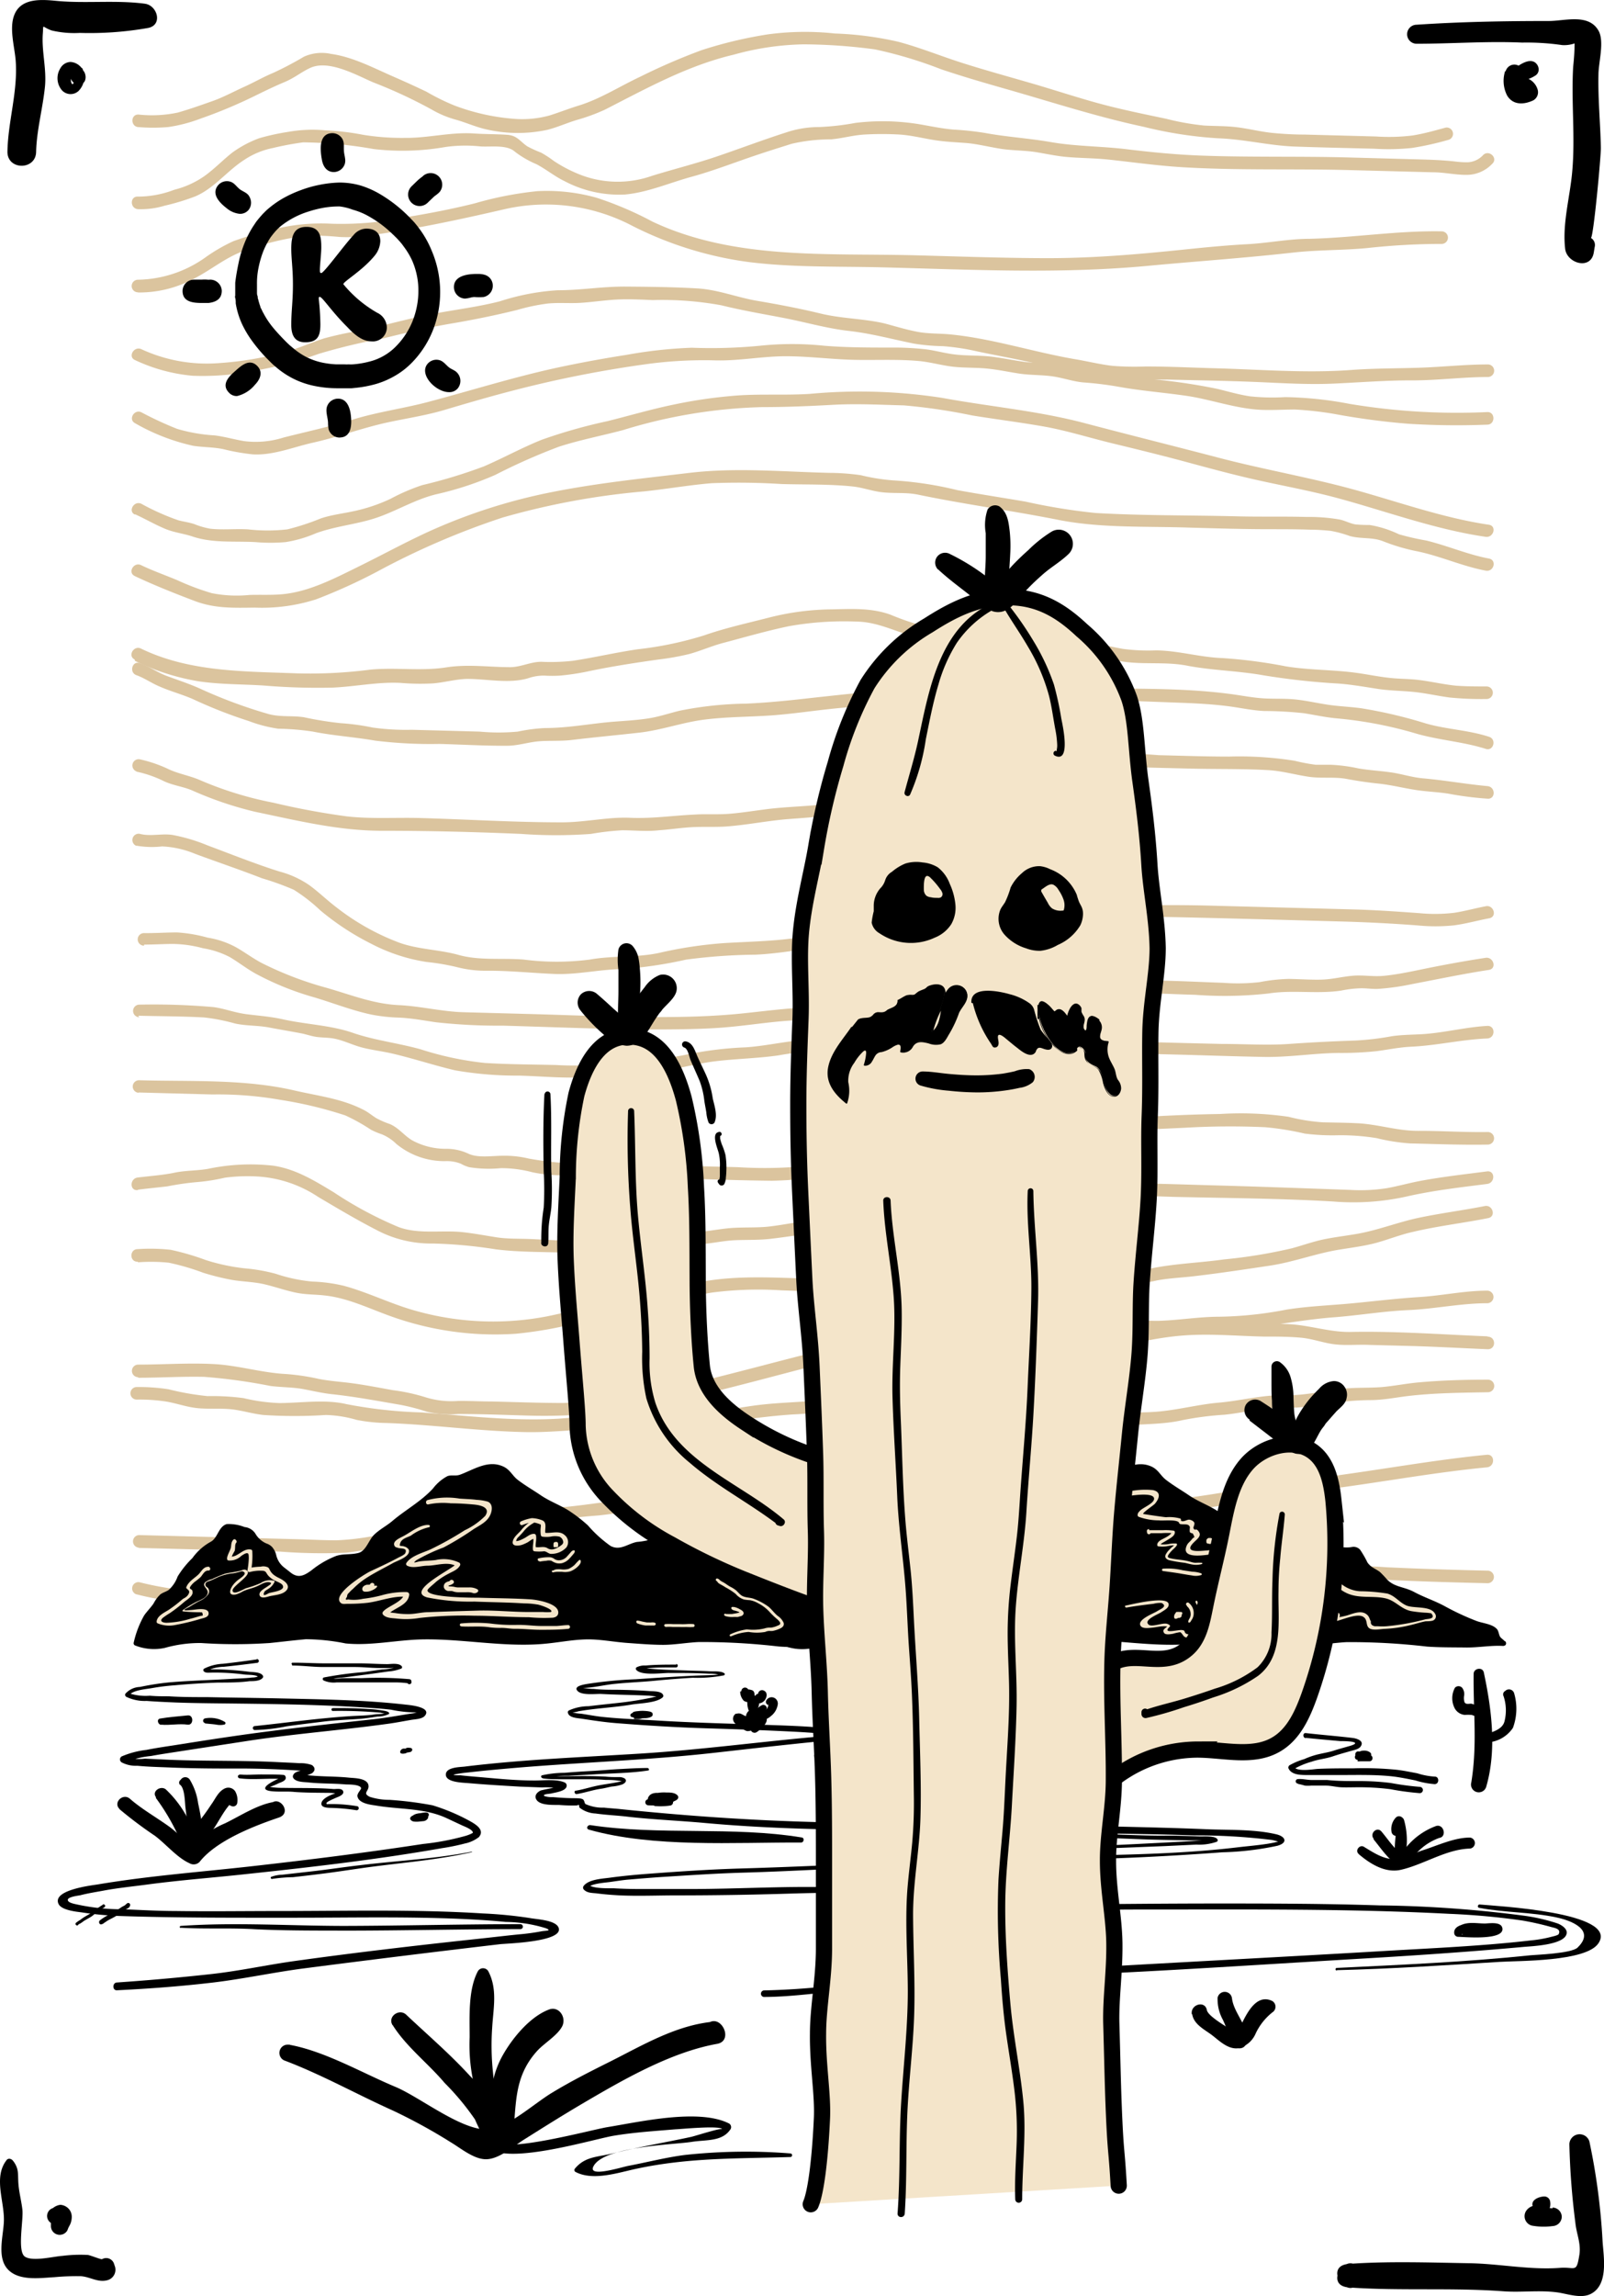 <svg id="Layer_1" data-name="Layer 1" xmlns="http://www.w3.org/2000/svg" width="194.06" height="277.59" viewBox="0 0 194.06 277.59"><defs><style>.cls-1{fill:#dbc49e;}.cls-2{fill:#f4e5ca;}.cls-3,.cls-4{fill:none;stroke:#000;stroke-miterlimit:10;stroke-width:1.96px;}.cls-4{stroke-linecap:round;}</style></defs><path class="cls-1" d="M71.62,25a21.19,21.19,0,0,0,3.65,0A18.36,18.36,0,0,0,79.12,24a59.09,59.09,0,0,0,6.63-2.77c1.18-.58,2.35-1.15,3.57-1.66s2-1.19,3.08-1.7c2.25-1.08,5.64.86,7.67,1.73a58.73,58.73,0,0,1,7.06,3.28,12.18,12.18,0,0,0,3,1.25c1.29.37,2.52.94,3.84,1.2a16.92,16.92,0,0,0,7.19,0c1.2-.31,2.33-.82,3.51-1.18a22.92,22.92,0,0,0,3.42-1.25c5-2.55,10-5.34,15.59-6.65A33.55,33.55,0,0,1,152.15,15a67,67,0,0,1,8.61.61,51.44,51.44,0,0,1,8,2.4c2.63.89,5.3,1.66,8,2.43,5.5,1.57,10.92,3.34,16.52,4.53a49.74,49.74,0,0,0,9,1.39c3.13.1,6.17.89,9.31,1s6.4.18,9.6.26a27.52,27.52,0,0,0,4.54-.09,36.32,36.32,0,0,0,4.48-1,.76.76,0,0,0-.4-1.46c-1.31.35-2.61.73-4,.95a23.42,23.42,0,0,1-4.43.12l-8.64-.23c-1.27,0-2.53-.07-3.79-.19-1.49-.14-2.93-.52-4.42-.7-1.3-.16-2.6-.13-3.91-.2A30.89,30.89,0,0,1,196,24c-2.71-.57-5.42-1.12-8.08-1.84s-5.49-1.66-8.25-2.46-5.49-1.55-8.21-2.41-5.2-1.89-7.87-2.6a40.35,40.35,0,0,0-7.67-1,33.59,33.59,0,0,0-8.14.11,51.52,51.52,0,0,0-8,1.91,74.8,74.8,0,0,0-7.42,3.21c-2.48,1.16-4.8,2.67-7.42,3.48-1.18.36-2.33.82-3.51,1.19a12.45,12.45,0,0,1-4,.44,26,26,0,0,1-7.58-1.65,27.57,27.57,0,0,1-3.36-1.66c-1.28-.61-2.57-1.2-3.88-1.77-2.44-1.06-5-2.43-7.64-2.79a5.26,5.26,0,0,0-3.28.33,40.67,40.67,0,0,1-3.7,1.95c-1.21.5-2.34,1.16-3.54,1.7s-2.52,1.26-3.8,1.71-2.81,1-4.23,1.4a15.07,15.07,0,0,1-4.74.24c-1-.05-1,1.47,0,1.52Z" transform="translate(-54.91 -9.64)"/><path class="cls-1" d="M71.62,34.93a9.92,9.92,0,0,0,3.2-.42,27.69,27.69,0,0,0,3.7-1.12c2.35-1,3.85-3.1,6-4.46a9.61,9.61,0,0,1,3.38-1.39,36.59,36.59,0,0,1,3.68-.69,51.89,51.89,0,0,1,8.54.81,30.2,30.2,0,0,0,8.7-.25,17.27,17.27,0,0,1,4.19-.07c1.26.09,3.22-.24,4.18.63a11.79,11.79,0,0,0,2.62,1.52c1.18.62,2.21,1.48,3.42,2.06a14.13,14.13,0,0,0,7.26,1.61c2.79-.25,5.42-1.42,8.1-2.15s5.45-1.83,8.21-2.74c1.28-.43,2.58-.83,3.87-1.24a20.69,20.69,0,0,1,4.76-.54c1.34-.11,2.63-.49,4-.58a37.48,37.48,0,0,1,4.37,0c1.41.1,2.73.44,4.11.66s2.58.26,3.88.36,2.8.48,4.21.7,2.87.18,4.3.41c1.27.21,2.53.49,3.81.59,1.59.13,3.19.13,4.79.29,3,.32,6.07.76,9.13.94,6.66.4,13.34.17,20,.34l10.26.27c1.39,0,2.77.34,4.16.31a4.26,4.26,0,0,0,3-1.34c.73-.66-.35-1.73-1.08-1.08a2.7,2.7,0,0,1-1.91.9,11.42,11.42,0,0,1-1.55-.1c-1.44-.16-2.87-.21-4.32-.25l-8.79-.24c-5.95-.15-11.9,0-17.85-.23-2.9-.12-5.77-.4-8.66-.75-3.06-.38-6.2-.34-9.24-.87-2.68-.47-5.37-.62-8-1.11a36.51,36.51,0,0,0-3.74-.4c-1.46-.12-2.86-.43-4.3-.67a27.32,27.32,0,0,0-7.61-.14A30.65,30.65,0,0,1,154,25a12.49,12.49,0,0,0-4,.66c-2.81.9-5.55,1.94-8.34,2.89-2.58.88-5.26,1.54-7.87,2.35a12.51,12.51,0,0,1-8.45-.05,16.91,16.91,0,0,1-3.44-1.76,12.82,12.82,0,0,0-1.53-1,14,14,0,0,1-1.67-.76c-.89-.61-1.21-1.3-2.41-1.39s-2.66-.07-4-.16c-2.86-.2-5.58.57-8.44.53a29.31,29.31,0,0,1-5-.37,30.5,30.5,0,0,0-4.56-.54,16.82,16.82,0,0,0-4.43.17,28.27,28.27,0,0,0-3.59.78,13.61,13.61,0,0,0-3.26,1.74c-1.15.91-2.19,2-3.37,2.84A11,11,0,0,1,76,32.58a12.3,12.3,0,0,1-4.39.83c-1-.07-1,1.44,0,1.52Z" transform="translate(-54.91 -9.64)"/><path class="cls-1" d="M71.62,45a13.89,13.89,0,0,0,6.62-1.6c2.22-1.1,4.08-2.77,6.47-3.52A33.2,33.2,0,0,1,92,38.14a31.94,31.94,0,0,1,4,.15,17.79,17.79,0,0,0,3.79-.21c5.41-.76,10.66-1.88,16-3.11a22.49,22.49,0,0,1,15.67,2,43.93,43.93,0,0,0,13.87,4.33c5.34.69,10.83.53,16.22.66,10.76.27,21.5.83,32.24-.18,5.87-.55,11.77-.95,17.62-1.61,3-.33,6-.26,8.92-.54a82.71,82.71,0,0,1,9-.5.76.76,0,0,0,0-1.52c-5.32-.1-10.62.77-15.94.9-2.5,0-5,.51-7.5.65-2.71.14-5.4.41-8.1.69-5.34.55-10.68,1-16.05,1s-10.87-.21-16.3-.35c-10.59-.26-21.75.56-31.58-4.06a41.91,41.91,0,0,0-6.76-2.89,22.27,22.27,0,0,0-7.17-.8,42.27,42.27,0,0,0-7.56,1.47c-2.61.65-5.25,1.17-7.91,1.61a39.4,39.4,0,0,1-9.43.86,23.55,23.55,0,0,0-8.17,1,33.87,33.87,0,0,0-3.72,1.11,20.7,20.7,0,0,0-3.35,1.94,14.47,14.47,0,0,1-8.19,2.72.76.76,0,0,0,0,1.52Z" transform="translate(-54.91 -9.64)"/><path class="cls-1" d="M71.24,53.17a20.57,20.57,0,0,0,7,1.9A32,32,0,0,0,86,54.41a46.5,46.5,0,0,0,7.5-2,73.19,73.19,0,0,1,7.77-1.86c2.73-.67,5.44-1.32,8.22-1.79s5.36-1,8-1.65a24.05,24.05,0,0,1,3.66-.77c1.35-.14,2.7,0,4.06-.09s2.83-.31,4.25-.39,3,0,4.42.06a39.73,39.73,0,0,1,8.3.63c2.66.66,5.31,1.09,8,1.62,2.47.5,4.85,1.18,7.36,1.47,2.72.3,5.26,1,7.93,1.54a23.94,23.94,0,0,0,3.48.31,27.74,27.74,0,0,1,4.26.65c2.61.55,5.25,1,7.83,1.64a65.42,65.42,0,0,0,8,1.55c2.6.34,5.29.14,7.91.22,3.22.08,6.44.13,9.66.26s6.4.35,9.59.21,6.29-.4,9.46-.39,6.17-.41,9.26-.41a.76.76,0,0,0,0-1.52c-2.69,0-5.36.29-8.05.39-2.84.1-5.65.07-8.49.28-5.53.41-11.09-.07-16.62-.21-2.78-.08-5.57-.22-8.35-.21a33.93,33.93,0,0,1-3.91-.08c-1.5-.17-3-.55-4.5-.8-5-.85-10-2.5-15.12-3-1.33-.13-2.65-.06-4-.32s-2.61-.65-3.92-1c-2.56-.6-5.21-.58-7.76-1.2S149,46.43,146.45,46c-2.41-.42-4.72-1.35-7.18-1.49-2.87-.17-5.79-.2-8.66-.22s-5.47.45-8.23.44a28.19,28.19,0,0,0-7,1.34c-2.63.67-5.32,1-8,1.5-3,.56-6,1.44-9.07,2.07a42.2,42.2,0,0,0-4.19.91c-1.4.45-2.75,1.06-4.16,1.48a40.23,40.23,0,0,1-8.72,1.52A18.88,18.88,0,0,1,72,51.85c-.88-.39-1.66.92-.76,1.32Z" transform="translate(-54.91 -9.64)"/><path class="cls-1" d="M71.24,60.8a24.82,24.82,0,0,0,7.06,2.74c1.21.18,2.41.15,3.62.4a25.27,25.27,0,0,0,3.56.63c2.44.15,4.89-.87,7.24-1.4,2.65-.59,5.19-1.49,7.81-2.16s5.42-1,8.09-1.79,5.15-1.52,7.74-2.2A140.49,140.49,0,0,1,133,53.68a51.26,51.26,0,0,1,8.49-.47c2.86.07,5.64-.5,8.49-.5,2.61,0,5.2.33,7.8.42s5.49-.09,8.23.15c1.36.12,2.65.49,4,.67s2.88.11,4.31.25,2.69.43,4,.62,2.81.13,4.18.36c1.19.2,2.32.6,3.53.7a41.15,41.15,0,0,1,4.27.53c2.71.49,5.46.69,8.18,1.09s5.57,1.41,8.41,1.65c1.56.13,3.12,0,4.68,0a42.08,42.08,0,0,1,4.75.53,87,87,0,0,0,8.93,1.19,93,93,0,0,0,9.59.11c1,0,1-1.57,0-1.52a79.12,79.12,0,0,1-16.7-1,44.78,44.78,0,0,0-7.74-.81,26,26,0,0,1-4.23-.09c-1.37-.2-2.7-.6-4-.91a70.56,70.56,0,0,0-7.65-1.14c-2.61-.32-5.17-1-7.78-1.1a34.36,34.36,0,0,1-4-.71c-1.22-.19-2.47-.14-3.7-.29s-2.73-.47-4.1-.64-2.79-.11-4.18-.24-2.5-.48-3.77-.65a35.32,35.32,0,0,0-4.24-.22c-2.72,0-5.41,0-8.12-.22a37.47,37.47,0,0,0-7.78,0,61.27,61.27,0,0,1-8.24.24,55,55,0,0,0-7.88.86q-4.06.63-8.08,1.48c-5.4,1.15-10.64,2.81-16,4.23-3,.79-6,1.18-9,2.1-2.77.86-5.6,1.47-8.41,2.18a11.17,11.17,0,0,1-4.8.44c-1.19-.2-2.35-.54-3.55-.69a20.09,20.09,0,0,1-4.55-.79,43,43,0,0,1-4.32-2c-.87-.43-1.64.88-.76,1.32Z" transform="translate(-54.91 -9.64)"/><path class="cls-1" d="M71.24,71.81c1.24.56,2.43,1.26,3.69,1.78,1.06.44,2.18.55,3.26.91,2.45.83,5.07.54,7.63.68a21.07,21.07,0,0,0,3.64,0,15.11,15.11,0,0,0,3.65-1.06c2.41-.89,5-1.08,7.4-1.9s4.59-2.18,7.12-2.81a39,39,0,0,0,7.21-2.36,73.43,73.43,0,0,1,7.71-3.41c2.54-.82,5.17-1.32,7.73-2a62.31,62.31,0,0,1,16.8-2.78c2.9,0,5.75-.12,8.64-.28s5.7,0,8.54.07a70.63,70.63,0,0,1,8.28,1.22c2.84.46,5.7.82,8.52,1.31s5.62,1.38,8.43,2.06,5.59,1.36,8.37,2.1c3.08.83,6.17,1.68,9.29,2.37s6.18,1.25,9.25,2.06c6,1.6,12,3.86,18.24,4.77,1,.14,1.37-1.32.4-1.46-5.49-.81-10.84-2.73-16.18-4.21s-11-2.45-16.43-3.87-10.86-2.77-16.28-4.2c-5.66-1.5-11.52-2-17.27-3.06a65.23,65.23,0,0,0-16-.48c-2.86.18-5.72,0-8.57.18a58.75,58.75,0,0,0-7.92,1.12c-2.71.56-5.35,1.34-8,2a63.79,63.79,0,0,0-7.92,2.24c-2.38.95-4.62,2.19-7,3.22A60.77,60.77,0,0,1,106,68.29a24,24,0,0,0-3.83,1.65,20.21,20.21,0,0,1-4.28,1.46c-1.39.32-2.8.46-4.15.91a29.19,29.19,0,0,1-4.06,1.33,21.14,21.14,0,0,1-4.77,0c-1.51-.09-3.08.09-4.57-.08A9.71,9.71,0,0,1,78.41,73c-.64-.21-1.29-.29-1.93-.46a29,29,0,0,1-4.48-2c-.88-.4-1.65.91-.76,1.32Z" transform="translate(-54.91 -9.64)"/><path class="cls-1" d="M71.24,79.3c2.34,1.1,4.8,2.08,7.23,3s4.69.83,7.28.8a21.5,21.5,0,0,0,7.4-1,67.19,67.19,0,0,0,7.39-3.35,93.4,93.4,0,0,1,15.18-6.54,90.36,90.36,0,0,1,17-3.15c2.76-.28,5.5-.77,8.27-1a82.73,82.73,0,0,1,8.48.1c2.84.08,5.73,0,8.56.29,1.19.12,2.31.54,3.49.69,1.47.19,2.94,0,4.4.29,5.55,1.16,11.17,1.91,16.72,3,5.31,1.1,10.82.81,16.22,1,3.24.09,6.48.19,9.72.19,1.63,0,3.26,0,4.89.06.81,0,1.63.06,2.43.14a13.94,13.94,0,0,1,2.3.62c1.34.38,2.67.12,4,.62a23.41,23.41,0,0,0,4,1.2c2.88.56,5.57,1.83,8.46,2.37,1,.18,1.36-1.28.4-1.46-2.6-.49-5-1.55-7.59-2.18a31.29,31.29,0,0,1-3.32-.76,13,13,0,0,0-3.54-1.12,16.38,16.38,0,0,1-1.72-.07c-.66-.12-1.25-.45-1.9-.59a21.69,21.69,0,0,0-4-.31c-2.85-.08-5.69,0-8.54-.08-5.65-.14-11.33-.07-17-.4A73.69,73.69,0,0,1,179,70.29c-2.74-.47-5.5-.89-8.25-1.39A43.23,43.23,0,0,0,163,67.72a24.07,24.07,0,0,1-3.95-.63,27.3,27.3,0,0,0-3.73-.28c-5.64-.13-11.37-.67-17,0s-11.16,1.23-16.67,2.33a67.8,67.8,0,0,0-15.16,4.9c-2.78,1.29-5.47,2.76-8.22,4.11s-5.72,2.91-8.82,3.29c-1.46.18-2.91.08-4.37.13a15.49,15.49,0,0,1-4.56-.22,31,31,0,0,1-4.15-1.56c-1.47-.62-3-1.15-4.4-1.83-.88-.41-1.65.9-.76,1.32Z" transform="translate(-54.91 -9.64)"/><path class="cls-1" d="M71.24,89.54A27.79,27.79,0,0,0,78.88,92c2.62.4,5.3.35,7.94.52a78.3,78.3,0,0,0,8.39.25c2.73-.13,5.39-.7,8.13-.57a28.56,28.56,0,0,0,4,.06c1.37-.12,2.71-.51,4.09-.54,2.44,0,5,.6,7.35-.07a5.72,5.72,0,0,1,2-.33,14.91,14.91,0,0,0,1.89,0,29.14,29.14,0,0,0,3.61-.56c2.76-.57,5.54-1,8.33-1.39a31,31,0,0,0,3.69-.66c1.42-.39,2.77-1,4.18-1.36,2.59-.69,5.23-1.45,7.86-2a38.06,38.06,0,0,1,8.26-.56c2.8.06,5.06,1.47,7.74,2,1.27.28,2.54.46,3.78.86a18.89,18.89,0,0,0,3.6,1,80.91,80.91,0,0,0,8.39.12c1.36,0,2.73,0,4.09.11a40.4,40.4,0,0,1,4.36.71c2.68.45,5.39,0,8.08.55,3,.56,6.07.6,9.1,1.14a86.21,86.21,0,0,0,9.07,1c1.64.12,3.25.41,4.87.66,1.44.21,2.88.21,4.33.36s2.86.48,4.3.67a38.77,38.77,0,0,0,4.45.18.76.76,0,0,0,0-1.52c-1.23,0-2.47,0-3.69-.09-1.48-.15-2.94-.49-4.42-.68-1.13-.15-2.25-.13-3.38-.24-1.48-.14-2.93-.46-4.39-.65-2.79-.37-5.62-.31-8.41-.77a60.63,60.63,0,0,0-7.7-1c-2.7-.1-5.29-.9-8-.93a23.37,23.37,0,0,1-4-.18c-1.28-.22-2.53-.56-3.82-.67-2.87-.25-5.78-.15-8.66-.2-1.21,0-2.43.06-3.64,0a16,16,0,0,1-4.09-1,37.76,37.76,0,0,0-3.79-.86,31.58,31.58,0,0,1-4.11-1.4c-2.3-.84-4.68-.7-7.09-.65a31.89,31.89,0,0,0-7.64,1c-2.6.67-5.27,1.25-7.81,2.14a42.73,42.73,0,0,1-8,1.68c-2.65.38-5.26,1-7.91,1.4a24.36,24.36,0,0,1-3.82.12c-1.28,0-2.43.63-3.72.65-2.57,0-5-.37-7.61,0-3.13.52-6.23,0-9.36.3a56.81,56.81,0,0,1-8.84.45c-6.38-.25-13-.14-18.9-3-.87-.42-1.64.89-.76,1.32Z" transform="translate(-54.91 -9.64)"/><path class="cls-1" d="M71.42,91.27c1,.36,1.88,1,2.87,1.4,1.3.57,2.69.93,4,1.51A57,57,0,0,0,85,96.81a17,17,0,0,0,3.56.93,31.32,31.32,0,0,1,4.21.35c2.49.5,5,.65,7.51,1.09a54.73,54.73,0,0,0,7.79.4c2.72.07,5.47.24,8.19.22,1.28,0,2.49-.41,3.76-.53s2.77,0,4.16-.18c2.68-.32,5.36-.57,8.05-.87s5.22-1.24,7.9-1.58,5.35-.32,8-.5,5.5-.63,8.25-.89,5.75-.51,8.63-.7a66.18,66.18,0,0,1,8.09.18,78.72,78.72,0,0,0,8.55-.3c5.56-.29,11.25,0,16.81.2,1.63.07,3.26.17,4.88.37s3,.53,4.53.6a45.65,45.65,0,0,1,4.82.27c1.31.21,2.61.5,3.94.62a49.27,49.27,0,0,1,9.48,1.8c2.82.84,5.75,1,8.56,1.89.93.3,1.33-1.16.4-1.46-2.51-.82-5.12-.89-7.64-1.61a56.57,56.57,0,0,0-7.82-1.84c-1.37-.19-2.75-.23-4.11-.44s-2.47-.47-3.72-.61-2.45-.08-3.67-.13c-1.53-.06-3-.38-4.53-.57-5.58-.72-11.34-.59-17-.67a79,79,0,0,0-8.28.35A57.91,57.91,0,0,1,170,93c-5.55-.29-11.23.41-16.74,1-2.71.31-5.38.59-8.1.71a43.28,43.28,0,0,0-8,.85c-1.21.29-2.37.69-3.6.9-1.44.24-2.91.32-4.37.43-2.79.22-5.52.77-8.33.77a20.42,20.42,0,0,0-3.3.43,24.69,24.69,0,0,1-4.63,0l-8.2-.22A29,29,0,0,1,100,97.6a28.27,28.27,0,0,0-3.88-.53,41.84,41.84,0,0,1-4.46-.72c-1.43-.21-2.85,0-4.25-.38a58.92,58.92,0,0,1-8.35-3.1c-1.28-.57-2.6-1-3.9-1.48S73,90.22,71.82,89.81c-.92-.32-1.32,1.14-.4,1.46Z" transform="translate(-54.91 -9.64)"/><path class="cls-1" d="M71.42,102.93A14,14,0,0,1,74.57,104c1.12.58,2.38.7,3.54,1.18a43.1,43.1,0,0,0,7.65,2.6c5.13,1.07,10.2,2.32,15.47,2.3,5.58,0,11.17.14,16.74.38a57.86,57.86,0,0,0,8.43,0,32.35,32.35,0,0,1,3.79-.44c1.48,0,2.94.17,4.43,0,1.3-.09,2.59-.29,3.89-.37s2.77,0,4.15-.08c2.62-.18,5.2-.73,7.82-.92s5.28-.39,7.94-.84,5.4-.59,8.08-1.05c5.54-1,10.85-2.86,16.44-3.57,2.58-.33,5-1,7.64-.86,2.91.11,5.81.17,8.72.24,3.07.07,6.17,0,9.24.19,1.59.12,3.07.54,4.63.78s3,0,4.55.25c1.32.25,2.63.45,4,.59,1.52.16,3,.54,4.5.77s2.93.24,4.39.53a40.93,40.93,0,0,0,4.26.52c1,.09,1-1.43,0-1.52-2.62-.24-5.18-.71-7.8-.94-1.29-.11-2.53-.52-3.81-.71s-2.67-.26-4-.49a19.83,19.83,0,0,0-3.35-.44c-.6,0-1.21,0-1.81,0a21.86,21.86,0,0,1-2.54-.48,42.06,42.06,0,0,0-7.93-.51c-2.85,0-5.7-.1-8.55-.17a45.85,45.85,0,0,0-7.86,0c-2.56.39-5.16.74-7.71,1.2-2.73.5-5.4,1.3-8.09,2a153.21,153.21,0,0,1-16,2.64c-2.7.38-5.43.36-8.14.74-1.39.18-2.77.4-4.17.51s-2.76,0-4.15.09c-2.65.12-5.18.51-7.84.39s-5.53.57-8.33.55c-5.65,0-11.32-.36-17-.52-3-.08-6,.13-8.91-.2A90.17,90.17,0,0,1,88,106.69,43,43,0,0,1,79.21,104c-1.33-.6-2.78-.8-4.08-1.45a16.31,16.31,0,0,0-3.31-1.11.76.76,0,0,0-.4,1.46Z" transform="translate(-54.91 -9.64)"/><path class="cls-1" d="M71.42,111.88a10.73,10.73,0,0,0,3.1.09,11.75,11.75,0,0,1,4,.9c2.7,1,5.41,1.91,8.08,2.95a33.22,33.22,0,0,1,3.85,1.39,20.42,20.42,0,0,1,3.21,2.49,31.77,31.77,0,0,0,6.24,4.08,21.47,21.47,0,0,0,6.61,2.16,27.91,27.91,0,0,1,3.62.61A14,14,0,0,0,114,127c2.68,0,5.32.28,8,.39s5.39-.54,8.13-.59a50.9,50.9,0,0,0,7.77-1.14,67.69,67.69,0,0,1,8.42-.6c2.87-.13,5.72-.69,8.58-1s5.74-.69,8.61-1c2.64-.32,5.35-.33,8-.79,1.31-.24,2.6-.62,3.93-.83,1.51-.24,3-.35,4.57-.44,5.77-.37,11.62-.6,17.4-.47,6.5.14,13,.33,19.5.51,3.18.08,6.33.24,9.5.48a21.8,21.8,0,0,0,4.35,0c1.45-.18,2.88-.59,4.32-.86,1-.18.55-1.64-.4-1.46-1.27.24-2.52.59-3.79.79a19.48,19.48,0,0,1-4.25.05c-2.76-.2-5.5-.39-8.28-.46l-17-.45c-5.75-.15-11.46,0-17.2.18-2.85.1-5.71.22-8.54.6-1.22.17-2.4.48-3.6.73a32,32,0,0,1-4.36.5c-2.88.23-5.75.64-8.61,1-2.7.34-5.41.56-8.1.93s-5.6.42-8.44.59a51.17,51.17,0,0,0-7.88,1.19c-2.77.59-5.58.3-8.36.8a31,31,0,0,1-8,0c-2.64-.21-5.32.15-7.88-.56-2.37-.66-4.79-.64-7.14-1.47a28.72,28.72,0,0,1-7.62-4.27c-1.14-.86-2.16-1.87-3.32-2.71A11.58,11.58,0,0,0,88.7,115c-2.92-.92-5.83-2.09-8.7-3.16a21.07,21.07,0,0,0-4.24-1.26c-1.3-.19-2.67.21-3.94-.13a.76.76,0,0,0-.4,1.46Z" transform="translate(-54.91 -9.64)"/><path class="cls-1" d="M72.35,123.84c1.13,0,2.26-.07,3.39-.08a14.58,14.58,0,0,1,3.72.52,10.75,10.75,0,0,1,3.27,1.08c1.06.63,2,1.38,3.12,2a34.87,34.87,0,0,0,6.6,2.72c2.48.7,4.9,1.7,7.43,2.23a20.8,20.8,0,0,0,3.34.36c1.49.07,3,.35,4.42.56a68.51,68.51,0,0,0,8.11.41c5.69.16,11.37.4,17.06.46,2.84,0,5.68,0,8.52-.16s5.48-.6,8.22-.84,5.64-.19,8.46-.2,5.54-.23,8.32-.51c5.47-.55,10.94-1.07,16.4-1.78a75.21,75.21,0,0,1,8.21-.9c2.84-.06,5.71.13,8.56.2a47.87,47.87,0,0,0,8.88-.16c2.92-.46,5.87.09,8.8-.35a13.43,13.43,0,0,1,2.45-.28c.65,0,1.29.1,1.94.08a29.32,29.32,0,0,0,4.16-.58c3.1-.59,6.19-1.24,9.31-1.72,1-.15.56-1.61-.4-1.46-2.76.42-5.5.93-8.23,1.5-1.32.27-2.64.53-4,.67s-2.59-.12-3.88,0-2.37.41-3.6.46-2.73-.06-4.1-.08a21,21,0,0,0-3.53.39,23.31,23.31,0,0,1-4.42.08c-5.58-.19-11.26-.6-16.81.13-2.68.36-5.36.72-8.05,1s-5.46.77-8.2,1-5.51.56-8.27.72-5.44.05-8.15.1-5.62.43-8.45.73-5.67.42-8.51.45c-5.6.08-11.21-.18-16.81-.34l-8.54-.23c-2.66-.06-5.24-.73-7.89-.86-3.11-.14-5.77-1.23-8.73-2.08a41.92,41.92,0,0,1-7.87-3c-1.15-.6-2.18-1.4-3.29-2a10.81,10.81,0,0,0-3.28-1.08,17.79,17.79,0,0,0-3.7-.63c-1.33,0-2.66.1-4,.08a.76.76,0,0,0,0,1.52Z" transform="translate(-54.91 -9.64)"/><path class="cls-1" d="M71.62,132.44c2.66.07,5.33.06,8,.21a23.53,23.53,0,0,1,3.72.73c1.36.3,2.75.22,4.11.48s2.6.46,3.9.71c.62.12,1.21.34,1.84.43s1.31.07,2,.18c1.2.2,2.33.79,3.51,1.1s2.53.46,3.78.76c2.51.59,5,1.42,7.48,2a43.52,43.52,0,0,0,7.73.64c2.74.07,5.58.37,8.32.17,1.3-.1,2.56-.46,3.87-.51s2.73,0,4.11-.1c2.54-.25,5-1,7.5-1.3s5-.34,7.57-.7a36.68,36.68,0,0,1,3.93-.49c1.35,0,2.7.07,4-.06s2.42-.41,3.65-.48c1.42-.08,2.87.06,4.3.1q16.78.44,33.58.86c3.08.09,6.16.19,9.24.25s6-.44,9.07-.48a41,41,0,0,0,4.57-.21c1.41-.18,2.76-.47,4.18-.54,3.13-.14,6.15-.87,9.27-1,1-.06,1-1.57,0-1.52-2.66.15-5.23.84-7.87,1-1.24.07-2.47.07-3.69.25a34.14,34.14,0,0,1-4.39.52c-2.69.09-5.35.22-8,.41s-5.49,0-8.24,0c-11.2-.26-22.4-.63-33.6-.88-2.7-.06-5.46-.29-8.16-.19-1.31,0-2.58.35-3.88.48s-2.7,0-4,.07c-2.64.08-5.23.75-7.86.93a43.3,43.3,0,0,0-7,.84,37.37,37.37,0,0,1-8,.8c-1.31,0-2.58.37-3.87.5a34.88,34.88,0,0,1-4.09,0c-2.87-.07-5.77-.07-8.63-.25a38.27,38.27,0,0,1-7.77-1.65c-2.72-.76-5.57-1.08-8.23-2s-5.64-1-8.46-1.63c-1.47-.33-2.85-.42-4.34-.61s-2.64-.67-4-.86a82.5,82.5,0,0,0-9-.3.76.76,0,0,0,0,1.52Z" transform="translate(-54.91 -9.64)"/><path class="cls-1" d="M71.62,141.72l9,.24a43.38,43.38,0,0,1,8.21.65,49.59,49.59,0,0,1,7.85,1.88,22.74,22.74,0,0,1,3.09,1.72,8.57,8.57,0,0,0,1.32.56,5.45,5.45,0,0,1,1.76,1.16,9.13,9.13,0,0,0,5.94,2.09,4.57,4.57,0,0,1,1.87.31,4.66,4.66,0,0,0,1,.42,15,15,0,0,0,3.85.12,14.65,14.65,0,0,1,3.79.49,16.75,16.75,0,0,0,3.67.37l8.26.19c5.69.15,11.38.41,17.07.47a44.51,44.51,0,0,0,7.89-.86c2.9-.51,5.79-.94,8.7-1.3,2.62-.32,5.23-.64,7.82-1.09,2.81-.49,5.58-1.17,8.39-1.69,5.63-1.07,11.52-1.19,17.24-1.47a94.15,94.15,0,0,1,9.65-.06,34.6,34.6,0,0,1,4.77.77,26.56,26.56,0,0,0,4.09.2,27.49,27.49,0,0,1,4.62.35,23.41,23.41,0,0,0,4.08.64c3.11.07,6.26.2,9.36.14a.76.76,0,0,0,0-1.52c-2.82.05-5.65-.15-8.47-.14-2.5,0-4.82-.8-7.3-.92-1.38-.07-2.76-.08-4.14-.11a22.73,22.73,0,0,1-4.19-.67,40.06,40.06,0,0,0-8.27-.34c-5.72.09-11.52.44-17.22,1-5.43.51-10.7,2.1-16.1,2.86-2.77.39-5.55.68-8.32,1.06s-5.51,1-8.28,1.35a51.83,51.83,0,0,1-8.45.16l-8.82-.22-8.23-.21a39.1,39.1,0,0,1-8.24-.61,12.42,12.42,0,0,0-3.15-.34c-1.31,0-3,.3-4.17-.26a6.25,6.25,0,0,0-2.74-.58,8.5,8.5,0,0,1-4-1c-1-.57-1.66-1.54-2.76-2a10.18,10.18,0,0,1-1.63-.71c-.55-.34-1-.75-1.63-1.05-2.61-1.32-5.4-1.63-8.21-2.28-6.14-1.43-12.59-1.07-18.86-1.25a.76.76,0,0,0,0,1.52Z" transform="translate(-54.91 -9.64)"/><path class="cls-1" d="M71.62,153.47c1.17-.15,2.35-.26,3.53-.4a33.83,33.83,0,0,1,3.75-.53,23.23,23.23,0,0,0,3.22-.52,21.25,21.25,0,0,1,4-.14,14.85,14.85,0,0,1,7.29,2.47c2.3,1.36,4.58,2.72,6.95,3.94a14.07,14.07,0,0,0,6.92,1.69,56.8,56.8,0,0,1,7.59.7c2.77.35,5.63.31,8.42.4a47.21,47.21,0,0,0,8.15-.37c1.35-.2,2.7-.42,4.06-.54s2.82,0,4.23-.11,2.73-.42,4.11-.48,2.81,0,4.23-.16c2.73-.31,5.42-.82,8.16-1s5.55-.59,8.33-1,5.4-.5,8.11-1.06,5.48-.62,8.24-.95,5.42-.4,8.1-.75a27.41,27.41,0,0,1,4-.42c1.42,0,2.85.08,4.27.11,6.3.14,12.63.18,18.92.55a29.74,29.74,0,0,0,8.83-.59c3.22-.74,6.51-1.11,9.79-1.53,1-.12,1-1.64,0-1.52-2.69.35-5.4.65-8.07,1.15-1.33.25-2.64.62-4,.87a20.76,20.76,0,0,1-4.46.22c-5.61-.2-11.23-.41-16.85-.56-2.81-.08-5.63-.18-8.45-.22a21.76,21.76,0,0,0-3.42.33c-1.49.22-3,.23-4.46.36-2.76.25-5.5.7-8.26.83s-5.43,1-8.18,1.29-5.41.65-8.11.95-5.66.42-8.46.82c-1.36.19-2.71.46-4.08.62s-2.81.09-4.23.16-2.58.33-3.88.45-2.82,0-4.23.12c-2.77.22-5.5.86-8.29,1s-5.54-.1-8.3-.21c-1.39-.06-2.79,0-4.17-.22s-2.61-.45-3.93-.6c-2.58-.3-5.32.28-7.81-.61a46.54,46.54,0,0,1-7.9-4.23c-2.32-1.4-4.66-2.85-7.4-3.22a24.85,24.85,0,0,0-7.79.39c-1.35.24-2.71.18-4.08.47s-3,.4-4.43.58c-1,.12-1,1.64,0,1.52Z" transform="translate(-54.91 -9.64)"/><path class="cls-1" d="M71.62,162.25a20.89,20.89,0,0,1,3.71.05,28.56,28.56,0,0,1,4.15,1.21,29.36,29.36,0,0,0,3.56.88c1.29.21,2.59.22,3.87.52s2.48.73,3.75,1,2.4.21,3.61.36c2.73.31,5.22,1.53,7.77,2.45a37.29,37.29,0,0,0,15.27,2.17,49.49,49.49,0,0,0,7.73-1.38c2.67-.63,5.36-1.12,8-1.66s5.32-1.51,8-1.94a43.65,43.65,0,0,1,8.4-.27c5.8.21,11.61.34,17.41.49a132.09,132.09,0,0,0,17-.26c2.57-.27,5-1.12,7.59-1a15,15,0,0,0,3.4-.42c1.47-.28,3-.34,4.47-.51,3.08-.36,6.14-.82,9.2-1.28,2.9-.43,5.61-1.49,8.5-1.95,1.47-.24,3-.43,4.4-.81s2.95-1,4.46-1.33c3-.71,6.06-1.06,9.08-1.66,1-.19.55-1.65-.4-1.46-2.64.52-5.32.86-7.95,1.41s-5.13,1.58-7.79,2c-1.25.21-2.51.36-3.76.62s-2.54.72-3.81,1.07a61.66,61.66,0,0,1-8.23,1.35c-2.77.39-5.62.49-8.36,1a17.07,17.07,0,0,1-3.84.37,13.93,13.93,0,0,0-3.63.49c-5.46,1.15-11.29,1.07-16.85.93-5.79-.16-11.59-.29-17.38-.46-5.32-.15-10.59-.55-15.76,1a79,79,0,0,1-8.07,1.78c-2.69.51-5.33,1.23-8,1.77a34.51,34.51,0,0,1-15.94-.67c-2.93-.81-5.66-2.19-8.6-3a19.06,19.06,0,0,0-3.9-.53,19.59,19.59,0,0,1-4.41-.94,21.11,21.11,0,0,0-3.77-.66,24.2,24.2,0,0,1-4.69-1,30.74,30.74,0,0,0-4.25-1.24,22.48,22.48,0,0,0-4-.08c-1,0-1,1.55,0,1.52Z" transform="translate(-54.91 -9.64)"/><path class="cls-1" d="M71.62,176.21c2.66,0,5.32-.17,8-.11a68,68,0,0,1,8,1.1c1.31.17,2.62.14,3.92.37,1.15.21,2.29.49,3.47.62,2.82.3,5.58.82,8.38,1.3a26,26,0,0,1,3.15.82,12.4,12.4,0,0,0,3.8.28c2.78,0,5.56.11,8.34.19a69.25,69.25,0,0,0,16.12-1.41c5.46-1.14,10.85-2.58,16.25-4,2.66-.69,5.33-1.37,8-2s5.27-.95,7.88-1.54a12.88,12.88,0,0,1,3.86-.36,12.36,12.36,0,0,0,3.69-.38c2.66-.59,5.69-.11,8.39,0,1.36.07,2.72.13,4.08.12s2.75-.26,4.15-.37,2.57,0,3.85,0a36.31,36.31,0,0,0,3.75-.36c2.87-.35,5.76-.05,8.64-.43s5.93-.92,8.95-1.15,6-.74,9-.87c3.2-.14,6.35-.83,9.55-.83a.76.76,0,0,0,0-1.52c-2.76,0-5.44.6-8.18.77s-5.42.5-8.15.76-5.32.34-7.95.76a45.81,45.81,0,0,1-8.09.86c-2.53,0-5,.44-7.49.5-1.21,0-2.41-.08-3.62,0-1.39.08-2.75.37-4.15.39-2.75,0-5.5-.23-8.25-.32a24.8,24.8,0,0,0-4,0,18.76,18.76,0,0,1-3.95.52c-2.57-.17-4.9.56-7.41,1-2.78.46-5.54,1.07-8.27,1.73-5.36,1.31-10.67,2.78-16,4.07a75.68,75.68,0,0,1-16.24,2.54c-2.86,0-5.73-.11-8.59-.18-1.38,0-2.77-.08-4.15-.07a10.57,10.57,0,0,1-3.92-.43,22.85,22.85,0,0,0-4-.87c-1.54-.28-3.09-.58-4.64-.8s-2.88-.28-4.31-.56a27.4,27.4,0,0,0-3.93-.59c-2.88-.14-5.64-1-8.53-1.19-3.13-.19-6.26.05-9.39.05a.76.76,0,0,0,0,1.52Z" transform="translate(-54.91 -9.64)"/><path class="cls-1" d="M234.84,171.2c-5.49-.22-11-.64-16.52-.53-2.61.05-5.09-.87-7.73-.95s-5.55-.1-8.33-.18a35.61,35.61,0,0,0-7.65.47c-2.72.5-5.39,1.25-8.05,2s-5.45,1.59-8.17,2.43c-2.53.78-5.18.63-7.73,1.24-1.2.28-2.34.76-3.52,1.12a20.53,20.53,0,0,1-4.42.67c-2.66.2-5.14,1.07-7.76,1.37-2.79.33-5.61.33-8.4.68s-5.45,1-8.19.87a9.39,9.39,0,0,0-3.07.44,13.84,13.84,0,0,1-4.45.14,68.82,68.82,0,0,0-8.25.18c-5.61.34-11.18-.35-16.77-.75a56.55,56.55,0,0,1-9-1c-2.58-.61-5.47-.14-8.12-.13a21.91,21.91,0,0,1-4.34-.6,28.77,28.77,0,0,0-4.35-.24,32.73,32.73,0,0,1-4.73-.83,23.46,23.46,0,0,0-3.84-.27.76.76,0,0,0,0,1.52,21.2,21.2,0,0,1,3.65.25c1.28.23,2.47.67,3.76.79s2.63,0,3.93.12,2.62.55,4,.7a57.66,57.66,0,0,0,7.55,0,14.66,14.66,0,0,1,3.71.59,20.16,20.16,0,0,0,3.64.38c5.64.2,11.24,1,16.89,1.1,2.78.05,5.54-.27,8.31-.36,2.61-.09,5.37.5,8,.09a17.1,17.1,0,0,1,3.56-.6,20.4,20.4,0,0,0,3.82-.26c2.81-.41,5.63-.81,8.47-1a48.74,48.74,0,0,0,7.9-1c2.66-.66,5.41-.51,8.07-1.12,1.16-.27,2.26-.74,3.4-1.08a21.86,21.86,0,0,1,4.33-.71,40.91,40.91,0,0,0,7.7-1.84c5.21-1.57,10.73-3.45,16.2-3.82,3.11-.21,6.29.08,9.4.15,1.5,0,3,0,4.5.13s2.77.65,4.18.81,2.82,0,4.22.07l4.65.12c3.21.08,6.42.27,9.63.4,1,0,1-1.48,0-1.52Z" transform="translate(-54.91 -9.64)"/><path class="cls-1" d="M71.62,196.78l17.23.45a65.62,65.62,0,0,0,7.93.13c1.22-.12,2.42-.41,3.64-.5s2.57,0,3.84-.18,2.34-.45,3.53-.62,2.67-.28,4-.56c1.18-.26,2.33-.62,3.5-.92s2.64-.45,4-.72a79.4,79.4,0,0,1,8-1,64.63,64.63,0,0,0,7.69-1.3c2.64-.59,5.27-1.26,7.93-1.8a78.84,78.84,0,0,1,8-1.07c2.68-.27,5.28-.87,7.94-1.21a52.86,52.86,0,0,0,7.75-1.63,85.67,85.67,0,0,1,16.25-3.24c1.33-.11,2.65-.06,4-.09s2.55-.35,3.83-.49c2.48-.27,4.91-.14,7.36-.71a38,38,0,0,1,5-.64c1.39-.14,2.75-.41,4.13-.65a37.89,37.89,0,0,1,4.52-.21,35.5,35.5,0,0,0,4.25-.53,34.31,34.31,0,0,1,4.75-.38c1.54,0,3-.3,4.54-.49,3.22-.38,6.47-.4,9.7-.46a.76.76,0,0,0,0-1.52c-2.83,0-5.67.08-8.49.34-1.37.13-2.71.39-4.08.53s-2.87.07-4.3.17c-2.59.19-5.09.91-7.7.84s-5.33.67-8,.9-5.36,1-8.08,1.13c-1.18.08-2.38,0-3.56.16s-2.54.47-3.83.5a73.53,73.53,0,0,0-15.83,2.05c-2.69.66-5.32,1.55-8,2.19-2.54.6-5.15.82-7.72,1.31s-5.46.63-8.19,1a74.58,74.58,0,0,0-7.7,1.45,120.65,120.65,0,0,1-16,2.81,27.23,27.23,0,0,0-3.61.35c-1.3.29-2.63.41-3.94.7s-2.33.63-3.5.93a35.45,35.45,0,0,1-4.23.67c-1.47.2-2.92.6-4.4.72s-2.72,0-4.07.22a29.75,29.75,0,0,1-4.09.45c-1.58,0-3.16-.09-4.73-.13l-19.12-.5a.76.76,0,0,0,0,1.52Z" transform="translate(-54.91 -9.64)"/><path class="cls-1" d="M71.42,202.39c5.37,1.39,10.78,1.28,16.28,1.44,2.84.08,5.67.2,8.5.29,2.68.09,5.23-.55,7.91-.46a22.75,22.75,0,0,0,3.59-.36c1.29-.14,2.59,0,3.88-.12a4.66,4.66,0,0,0,1.1-.27,5.7,5.7,0,0,1,2.16-.28,20.65,20.65,0,0,0,3.92-.44,54.88,54.88,0,0,0,7.84-2.27c2.54-.89,5.25-1.51,7.72-2.55,1-.42,1.82-1.13,2.84-1.46,1.26-.4,2.58-.82,3.87-1.13s2.57,0,3.91-.1,2.52-.47,3.85-.48c5.62-.07,11.29.27,16.91.42a34,34,0,0,0,4,0c1.39-.12,2.76-.38,4.15-.44,2.51-.11,5,.34,7.49,0,1.39-.18,2.79-.16,4.19-.21a35.11,35.11,0,0,0,4.07-.52c2.88-.48,5.8-.77,8.7-1.15,6.07-.81,12.1-1.93,18.17-2.74s12.17-1.93,18.33-2.52c1-.09,1-1.61,0-1.52-5.36.52-10.61,1.42-15.93,2.19s-10.69,1.48-16,2.37c-2.87.48-5.75.85-8.64,1.21-2.72.33-5.46,1-8.2,1.14-1.3.07-2.6,0-3.9.14a30.31,30.31,0,0,1-4.15.24c-1.22-.06-2.43-.19-3.65-.17-1.39,0-2.76.26-4.15.41a63.18,63.18,0,0,1-8.14-.05l-8.48-.22a35.14,35.14,0,0,0-7.74.17,31.93,31.93,0,0,1-3.91.12,18.57,18.57,0,0,0-3.72,1,13.91,13.91,0,0,0-3,1.09,17.11,17.11,0,0,1-3.47,1.46c-2.7.86-5.37,1.82-8.07,2.69a32,32,0,0,1-8.14,1.79,10.17,10.17,0,0,0-3.16.3,12.88,12.88,0,0,1-3.83.33c-1.42.06-2.79.46-4.21.42a19.66,19.66,0,0,0-4.13.2c-3,.56-6.22.14-9.31.05-6.37-.18-12.86.13-19.08-1.47a.76.76,0,0,0-.4,1.46Z" transform="translate(-54.91 -9.64)"/><path class="cls-1" d="M211,201a56.27,56.27,0,0,1,12.1-.34c3.93.19,7.86.3,11.79.39a.76.76,0,0,0,0-1.52q-6.14-.13-12.26-.41a55.65,55.65,0,0,0-12,.42c-1,.16-.56,1.62.4,1.46Z" transform="translate(-54.91 -9.64)"/><path d="M236.85,208.34c-1.39-.1-3.29.2-4.63.2-1.6-.29-3.71.07-5.29-.2a20,20,0,0,0-2.18-.15,50.9,50.9,0,0,0-7.2-.3,16.43,16.43,0,0,1-3.49.32c-1.63.06-3.28-.21-4.91-.22a18.49,18.49,0,0,0-3.7-.42,29,29,0,0,0-5.58.48c-1.47.16-4.63,0-6.1.06a61.82,61.82,0,0,0-11.93-.44,54.8,54.8,0,0,1-5.87.44c-1.52-.05-3-.52-4.52-.65-2.11.16-4.21.45-6.32.65-2.35.08-5.37-.12-7.7-.11-1.81-.3-3.55.59-5.32.86a13.77,13.77,0,0,1-2.17-.54l.85-2.55c.16-.61.68-.79.89-1.34.51-.38.77-1.11,1.2-1.63.6-.57,1.49-.48,1.87-1.52a1,1,0,0,1,.21-.34,4.74,4.74,0,0,0,.41-.91c.4-1.07,1.16-.9,1.6-1.81.48-.5.81-1.21,1.36-1.53s1.13-.42,1.56-1c.32-.33.09-.61.43-.86.68-1.26,1.57-.29,2.41-.33.74.26,1.23,0,1.54,1.25.54,1.07,1.63.36,2.17,1.55.34.86.22,1.59,1,2s1.64,1.66,2.64,1.24c1.48-.87,2.82-2.27,4.44-2.61,1-.44,2.48.27,3.32-.94.57-1.72,1.92-2.13,3-3a48.54,48.54,0,0,1,3.92-2.92c1-.74,2.74-3.52,3.77-2.63a.8.8,0,0,0,.76-.3c1.82-.8,4.08-2.07,5.81-.28.09.85.84.8,1.23,1.23,1.17.62,2.24,1.59,3.41,2.23a12.23,12.23,0,0,1,3.82,2.37c1,.52,1.75,1.87,2.79,2.4,1.1,1.39,2.58,1.08,3.82.33.93-.26,1.87.08,2.74-.65,1.84-.9,3.79,2,5.78,1.17,1.18-.21.81,2.16,3.13,3,2.23,2.53,1.77,1.31,3.79,2.17a11.82,11.82,0,0,0,2.82,1.27,29.19,29.19,0,0,0,7,3.11c.12,0,.35.06.41.23s-.06.57,0,.78S236.69,207.88,236.85,208.34Z" transform="translate(-54.91 -9.64)"/><path d="M236.85,208c-1.31-.07-2.61.13-3.92.17s-2.67-.08-4-.07c-2.74,0-5.48-.47-8.23-.54-3-.08-5.89.45-8.87.24s-5.93-.76-9-.49c-1.26.11-2.51.4-3.77.45s-2.22,0-3.32,0c-2.67,0-5.31-.4-8-.5a75.56,75.56,0,0,0-9.39.41,17.91,17.91,0,0,1-4.85-.23,15.08,15.08,0,0,0-4.55-.09,50.33,50.33,0,0,1-5.05.43c-1.46,0-2.92,0-4.38-.09a20.8,20.8,0,0,0-4.1,0c-.76.13-1.49.36-2.24.55A6.25,6.25,0,0,1,150,208l.21.37a11.83,11.83,0,0,1,1.13-3c.5-.71,1-1.49,1.58-2.16s1.44-.75,1.93-1.49a11,11,0,0,1,1.55-2.49c.69-.63,1.14-1.51,1.85-2.11s1.38-.65,1.88-1.31c.32-.43.44-1.26,1.07-1.36a4.53,4.53,0,0,1,1.26.3c.41.09,1,.1,1.29.46s.2.74.57,1.08a1.84,1.84,0,0,0,.57.34,2.12,2.12,0,0,1,1.46,1.47,2.53,2.53,0,0,0,.94,1.46,6,6,0,0,0,2.13,1.34c.72.12,1.27-.37,1.82-.77a10.57,10.57,0,0,1,3.36-1.9,20.17,20.17,0,0,0,2.59-.35c.83-.34.91-1,1.38-1.68a8.55,8.55,0,0,1,2.16-1.76c.95-.72,1.85-1.47,2.84-2.14a12.8,12.8,0,0,0,2-1.55c.59-.6,1.24-1.67,2-2,.53-.23,1,.1,1.6-.14a15,15,0,0,1,3.1-1.28,2.69,2.69,0,0,1,2,.32c.43.3.51.72.84,1.06a15.45,15.45,0,0,0,2.19,1.41c2,1.36,4.14,2.33,6,3.84,1.27,1,2.64,3,4.31,3.36a3.66,3.66,0,0,0,2-.32,29.63,29.63,0,0,0,3-.73c1.95-.93,3.19,1.05,5.11,1.12.51,0,1-.25,1.35.11a3.66,3.66,0,0,1,.48.92,4.91,4.91,0,0,0,1.67,1.66c.7.47,1.18,1.25,1.92,1.67a3.69,3.69,0,0,0,1.26.34,21.47,21.47,0,0,1,2.76,1.19c1.48.54,2.82,1.42,4.25,2.09.56.26,1.13.51,1.71.73s1.8.36,2.12.69.09.49.26.84.75.46,1,.85a.3.3,0,0,0,.52-.31c-.17-.28-.35-.35-.56-.57s-.22-.77-.44-1c-.56-.64-1.75-.7-2.51-1a31.21,31.21,0,0,1-3.8-1.77c-1.21-.66-2.5-1.07-3.71-1.72s-2.33-.56-3.26-1.49a12.61,12.61,0,0,0-.87-.92c-.59-.45-1.07-.52-1.52-1.16a12.15,12.15,0,0,0-.88-1.53,1.05,1.05,0,0,0-1-.34,3.77,3.77,0,0,1-1.53-.05,12.89,12.89,0,0,1-1.59-.76,3.75,3.75,0,0,0-2-.53,3.09,3.09,0,0,0-.85.31,8.7,8.7,0,0,1-2.11.43c-1.1.21-2,1.09-3.16.49a15.14,15.14,0,0,1-2.76-2.49,17.91,17.91,0,0,0-2.35-1.81c-1.09-.68-2.29-1.11-3.35-1.83-.91-.62-1.9-1.19-2.77-1.86-.71-.54-.93-1.25-1.81-1.64-1.82-.8-3.52.39-5.17,1-.56.21-1,0-1.54.18a5.33,5.33,0,0,0-1.75,1.49c-1.44,1.57-3.27,2.55-4.88,3.91-.7.6-1.52,1-2.2,1.65s-1,2-1.95,2.24-1.8.07-2.69.36a11.28,11.28,0,0,0-3,1.75c-.77.56-1.5,1-2.42.32-.28-.21-.56-.42-.83-.64a2.7,2.7,0,0,1-1-1.52,2.2,2.2,0,0,0-.51-1,1.69,1.69,0,0,0-.69-.42,2.93,2.93,0,0,1-1.32-1.18,1.75,1.75,0,0,0-1.31-.8,5.18,5.18,0,0,0-2.15-.36c-1,.28-1.08,1.65-1.91,2.12a6.58,6.58,0,0,0-2.25,2,11.24,11.24,0,0,0-1.79,2.22,4,4,0,0,1-1.09,1.63c-.31.21-.69.3-1,.53a3.94,3.94,0,0,0-.83,1.1c-.34.51-.8.95-1.15,1.46a11.91,11.91,0,0,0-1.25,3.26.3.3,0,0,0,.21.37,6.17,6.17,0,0,0,3.55.28,15.59,15.59,0,0,1,4.39-.59,62.13,62.13,0,0,0,8.3,0c1.46-.15,2.92-.33,4.38-.46a25.18,25.18,0,0,1,4.81.51c3.1.31,6.3-.45,9.41-.49,5.07-.07,10.19,1.06,15.25.47,1.53-.17,3-.45,4.56-.47s3.23.31,4.87.43c1.4.1,2.82.22,4.23.23s2.91-.27,4.39-.34a80.47,80.47,0,0,1,9.69.54c1.54.11,3.16.09,4.7.11s3-.27,4.46-.19C237.24,208.67,237.24,208.06,236.85,208Z" transform="translate(-54.91 -9.64)"/><path class="cls-2" d="M189.67,190.86c.8-.22,4.68-1,4.86-.09.12.59-1.33,1.12-1.69,1.51-.2.22-.26.24-.3.52a.25.25,0,0,0,.13.22,7.13,7.13,0,0,0,2.45.43c.49.07,2.32-.16,2.45.32a.15.15,0,0,0,.12.12c.48.12,1-.11,1.18.37,0,.08-.06.47,0,.61s.34.12.37.2c.3.63.17.26-.15.69-.17.24-.44.4-.57.67-.92,1.88,2.5,1.15,3.31,1.07,1.33-.14,2.66-.1,4-.13a3.56,3.56,0,0,1,.72,0c.07.2-.54.6-.64.69a5.32,5.32,0,0,0-1.21,1.25c-.25.39-.64,1.24-.08,1.57s2-.63,2.38-.79a18.53,18.53,0,0,1,4.76-1.11c.72-.08,1.41-.12,2.14-.14s1-.18,1.57.65c0,0,.23.62.23.64a4.49,4.49,0,0,0,2.24,2.16c1.45.63,3.06.25,4.56.58,1.25.27,1.86,1.29,3.14,1.55a15.33,15.33,0,0,0,1.66.19,5.08,5.08,0,0,1,.77.08c.6.7-.45.66-.7.72a28,28,0,0,1-4.71.84,7.5,7.5,0,0,1-1.06,0h-.37c-.36-.08-.52-.28-.46-.58-.19-.3-.17-.58-.5-.84-.68-.57-1.69-.09-2.44.13a11.59,11.59,0,0,1-1.56.29c-.58.08-.7.38-.78-.28,0-.43.38-.67.26-1.07-.2-.65-1.35-1-2-1a12.69,12.69,0,0,0-2.05.55c-.93.22-1.84.53-2.76.8a.18.18,0,0,0,.09.34c1.06-.3,2.1-.59,3.16-.86a3.59,3.59,0,0,1,2.35-.21c.48.19.52.55.37,1-.45,1.33.22,1.37,1.44,1.16.9-.16,2.65-1,3.44-.6.63.34.32,1,.73,1.37s1.44.13,1.93.12a15.76,15.76,0,0,0,3.2-.48c.59-.14,1.16-.33,1.75-.44.22,0,.85,0,1-.16a.53.53,0,0,0,.13-.75c-.54-1-2.58-.61-3.47-1s-1.34-1.16-2.31-1.44a21.66,21.66,0,0,0-3.32-.28,4,4,0,0,1-3.32-2.23c-.32-.67-.37-1.29-1.16-1.53a9.18,9.18,0,0,0-3.3.1,20,20,0,0,0-3.67.71,11.44,11.44,0,0,0-1.47.57c-.2.09-1.28.81-1.53.73-.88-.3,1.94-2.73,2.14-3a.24.24,0,0,0,0-.28,1.54,1.54,0,0,0-1.1-.2l-2.36,0c-1,0-1.91.14-2.87.21-.68.05-2.68.3-1.52-.91.49-.52,1.17-.89.54-1.54-.25-.25-.35.14-.52-.29,0-.11.17-.43.12-.6s-.29-.34-.58-.39-.66.29-1,.15c-.07,0,0-.26-.12-.29a4.91,4.91,0,0,0-1.73-.16c-.17,0-2.77-.38-2.77-.4,0-.21,1.21-1,1.42-1.22.57-.67.79-1.45-.24-1.66a9.51,9.51,0,0,0-2.61.11,13.27,13.27,0,0,0-2.33.43.26.26,0,0,0,.14.5Z" transform="translate(-54.91 -9.64)"/><path class="cls-2" d="M193.93,194.51h-.07a.25.25,0,0,0,0,.49l1.57,0a9,9,0,0,1,1.37,0l-.13-.17c0,.33-.7.68-1,.83s-.78.39-.75.78a.16.16,0,0,0,.11.15,4.31,4.31,0,0,0,1,0,6.24,6.24,0,0,1,1.12-.14l-.07-.19c-.14.29-.43.43-.63.67a2.28,2.28,0,0,0-.52.68c-.14.36.13.57.45.66a16.43,16.43,0,0,0,1.84.31c.37.07.73.19,1.1.23a2.59,2.59,0,0,0,1-.08.08.08,0,0,0,0-.15,6.45,6.45,0,0,0-.76,0c-.33,0-.65-.15-1-.22-.57-.13-1.16-.16-1.74-.26a3.34,3.34,0,0,1-.43-.1c-.33-.11-.15-.35,0-.55a4.27,4.27,0,0,1,.5-.54,1.94,1.94,0,0,0,.42-.48c0-.06,0-.17-.08-.18a3.36,3.36,0,0,0-1,.08,4.18,4.18,0,0,1-1.06,0l.12.15c0-.21.36-.36.51-.45l.47-.28c.32-.2.79-.45.78-.88a.18.18,0,0,0-.13-.17,6.69,6.69,0,0,0-1.34-.06l-1.7,0a.25.25,0,0,0,0,.49h.07a.25.25,0,0,0,0-.49Z" transform="translate(-54.91 -9.64)"/><path class="cls-2" d="M191.16,204c1.11-.2,2.22-.33,3.34-.47a2.82,2.82,0,0,1,.95-.09c.78.43-.18.75-.56,1s-2.42,1-2,1.74c.23.42,1.09.27,1.43.24s.83-.14,1.25-.16a1.6,1.6,0,0,1,.38,0c.2,0,.19,0,0,.17s-.4.3-.22.61.88.15,1.1.12a4.88,4.88,0,0,1,.86-.19c.19.06.38.48.52.55.36.18.31.13.78,0a44.07,44.07,0,0,1,5.8-1.15c3.95-.41,7.87-1,11.84-1.05a.38.38,0,0,0,0-.76,40.47,40.47,0,0,0-6.4.56c-2,.27-3.92.5-5.88.79a21.61,21.61,0,0,0-3.29.69c-.67.2-2.1.91-2.67.53-.26-.17,0-.37-.5-.42s-2.45.53-1.46-.4a.13.13,0,0,0,0-.18.83.83,0,0,0-.59-.2c-.52,0-1.6.41-1.94.14-.73-.57,1.11-1.25,1.5-1.51s.81-.47.89-.81c.31-1.37-4.69-.08-5.18,0-.16,0-.09.26.06.23Z" transform="translate(-54.91 -9.64)"/><path class="cls-2" d="M197.12,204.9a.69.69,0,0,0,0,.13v0a.12.12,0,0,0,0,.12.23.23,0,0,0,.21,0,.28.28,0,0,0,.16-.12h-.3a.64.64,0,0,0,.1.13.35.35,0,0,0,.24.08.36.36,0,0,0,.32-.17.34.34,0,0,0,0-.22.8.8,0,0,0-.08-.16.36.36,0,0,0-.3-.18.55.55,0,0,0-.48.4.5.5,0,0,0,0,.36c.08.13.29.08.41,0a1.18,1.18,0,0,0,.35-.23.7.7,0,0,0,.2-.33.15.15,0,0,0-.11-.18,1.45,1.45,0,0,0-.3,0l-.16,0a.23.23,0,0,0-.14,0,.09.09,0,0,0,0,.17.22.22,0,0,0,.16,0s0,0,0,0,0,0,0,0h.23s0,0,0,0h.08l-.1-.18,0,0s0,0,0,0v0l0,0v0h0l0,0-.05,0,0,0h0l0,0-.1.06-.05,0s0,0,0,0l0,0-.1,0h0l.09.07c0,.05,0,0,0,0v0h0v0s0,0,0-.06h0v0l0-.05s0,0,0,0l0,0,0,0h0s0,0,0,0l.05,0h.08s0,0,0,0h0l0,0s0,0,0,0h0v0s0,0,0,0v0s0,0,0,0h0s0,0,0,0h0s0,0,0,0h0s0,0,0,0h0s-.05,0,0,0l-.12,0h0a.17.17,0,0,0-.18,0,.16.16,0,0,0-.08.14v0s0,0,0,0,0,0,0,0h0s0,0,0,0,0,0,0,0,0,0,0,0h0l.12,0h0v0l0-.07a.11.11,0,0,0-.12,0,.11.11,0,0,0,0,.12Z" transform="translate(-54.91 -9.64)"/><path class="cls-2" d="M198.51,203.83a1.22,1.22,0,0,1,.45.91.94.94,0,0,1-.11.52c-.07.14-.25.38-.14.54a.1.1,0,0,0,.1,0c.1,0,.17-.15.22-.23l.15-.25a1.44,1.44,0,0,0,.15-.68,1.53,1.53,0,0,0-.57-1.19.21.21,0,0,0-.31,0,.2.2,0,0,0,.06.31Z" transform="translate(-54.91 -9.64)"/><path class="cls-2" d="M199.55,203.32c.11.44.59.6.78,1a.6.6,0,0,1-.09.63,1.28,1.28,0,0,0-.35.63c0,.1.15.18.21.09l.23-.28a1.48,1.48,0,0,0,.25-.3.94.94,0,0,0,.1-.83,1.14,1.14,0,0,0-.47-.55c-.16-.12-.36-.24-.43-.44s-.26-.08-.23.06Z" transform="translate(-54.91 -9.64)"/><path class="cls-2" d="M195.59,199.57c.8.12,1.6.21,2.39.36.38.06.75.13,1.13.18a2.2,2.2,0,0,0,1.14-.05.12.12,0,0,0,0-.2,3.56,3.56,0,0,0-1.08-.2l-1.19-.18a7.76,7.76,0,0,0-2.35-.19c-.14,0-.22.26,0,.28Z" transform="translate(-54.91 -9.64)"/><path class="cls-2" d="M201.07,196.16a1.35,1.35,0,0,0,.53,0,.24.24,0,0,0,.11-.06.22.22,0,0,0,0-.08.26.26,0,0,0,0-.21.55.55,0,0,0-.19-.18l-.12-.05h-.18l-.1,0-.09.05a.47.47,0,0,0-.16.18.36.36,0,0,0,0,.11.54.54,0,0,0,0,.18,0,0,0,0,0,0,0,.2.2,0,0,0,.15.16l.08,0a.66.66,0,0,0,.46,0,.43.43,0,0,0,.19-.23.26.26,0,0,0,0-.15.31.31,0,0,0-.09-.11l-.11-.12a.17.17,0,0,0-.18,0,.18.18,0,0,0-.11.08.5.5,0,0,0,0,.12.54.54,0,0,0,.05.11l.16.17-.05-.18s0,0,0,0v0s0,0,0,.05l0,0,0,0,0,0,0,0,0,0-.08,0h0l-.17,0,.05,0,0,0,.09.12h0v0s0,0,0-.06l0,0,0,0,0,0,0,0,0,0,.06,0,0,0,.07,0h0l.07,0-.06,0,.05,0-.05,0,0,.05,0-.05,0,0,.14-.34-.16,0h-.25a.28.28,0,0,0-.17.07.21.21,0,0,0-.06.17.24.24,0,0,0,.23.23Z" transform="translate(-54.91 -9.64)"/><path d="M158.27,208.34c-1.39-.1-3.29.2-4.63.2-1.6-.29-3.71.07-5.3-.2a19.79,19.79,0,0,0-2.18-.15,50.69,50.69,0,0,0-7.19-.3,16.43,16.43,0,0,1-3.49.32c-1.64.06-3.29-.21-4.91-.22a18.57,18.57,0,0,0-3.7-.42,29,29,0,0,0-5.58.48c-1.47.16-4.64,0-6.1.06a61.82,61.82,0,0,0-11.93-.44,54.8,54.8,0,0,1-5.87.44c-1.52-.05-3-.52-4.52-.65-2.11.16-4.21.45-6.33.65-2.34.08-5.36-.12-7.69-.11-1.81-.3-3.55.59-5.33.86a13.93,13.93,0,0,1-2.16-.54l.84-2.55c.17-.61.69-.79.9-1.34.5-.38.77-1.11,1.2-1.63.6-.57,1.48-.48,1.87-1.52a.79.79,0,0,1,.21-.34,4.74,4.74,0,0,0,.41-.91c.39-1.07,1.16-.9,1.6-1.81.48-.5.81-1.21,1.36-1.53s1.13-.42,1.56-1c.32-.33.09-.61.43-.86.67-1.26,1.57-.29,2.41-.33.74.26,1.23,0,1.54,1.25.54,1.07,1.63.36,2.16,1.55.35.86.23,1.59,1,2s1.64,1.66,2.64,1.24c1.48-.87,2.82-2.27,4.44-2.61,1-.44,2.48.27,3.32-.94.57-1.72,1.92-2.13,3-3a46.84,46.84,0,0,1,3.92-2.92c1-.74,2.74-3.52,3.77-2.63a.8.8,0,0,0,.76-.3c1.82-.8,4.07-2.07,5.81-.28.09.85.84.8,1.23,1.23,1.17.62,2.24,1.59,3.4,2.23a12.28,12.28,0,0,1,3.83,2.37c1,.52,1.75,1.87,2.79,2.4,1.1,1.39,2.58,1.08,3.82.33.93-.26,1.87.08,2.74-.65,1.84-.9,3.79,2,5.78,1.17,1.18-.21.81,2.16,3.13,3,2.23,2.53,1.77,1.31,3.79,2.17a11.82,11.82,0,0,0,2.82,1.27,29,29,0,0,0,7,3.11c.12,0,.35.06.41.23s-.06.57.05.78S158.11,207.88,158.27,208.34Z" transform="translate(-54.91 -9.64)"/><path d="M158.27,208c-1.32-.07-2.61.13-3.92.17s-2.67-.08-4-.07c-2.74,0-5.48-.47-8.23-.54-3-.08-5.89.45-8.88.24s-5.92-.76-8.94-.49c-1.26.11-2.51.4-3.77.45-1.11,0-2.22,0-3.32,0-2.67,0-5.31-.4-8-.5a75.48,75.48,0,0,0-9.39.41,18,18,0,0,1-4.86-.23,15,15,0,0,0-4.54-.09,50.33,50.33,0,0,1-5,.43c-1.46,0-2.92,0-4.38-.09a20.8,20.8,0,0,0-4.1,0c-.76.13-1.5.36-2.24.55a6.24,6.24,0,0,1-3.23-.27l.21.37a11.12,11.12,0,0,1,1.13-3c.5-.71,1-1.49,1.58-2.16s1.44-.75,1.93-1.49a10.7,10.7,0,0,1,1.55-2.49c.68-.63,1.14-1.51,1.84-2.11s1.39-.65,1.89-1.31c.32-.43.44-1.26,1.07-1.36a4.53,4.53,0,0,1,1.26.3c.41.09,1,.1,1.29.46s.2.74.56,1.08a1.88,1.88,0,0,0,.58.34,2.12,2.12,0,0,1,1.46,1.47,2.53,2.53,0,0,0,.94,1.46,6,6,0,0,0,2.13,1.34c.72.12,1.27-.37,1.82-.77a10.46,10.46,0,0,1,3.36-1.9,20.17,20.17,0,0,0,2.59-.35c.83-.34.91-1,1.37-1.68a8.78,8.78,0,0,1,2.17-1.76c1-.72,1.85-1.47,2.84-2.14a12.8,12.8,0,0,0,2-1.55c.59-.6,1.24-1.67,2-2,.53-.23,1,.1,1.6-.14a14.78,14.78,0,0,1,3.1-1.28,2.69,2.69,0,0,1,2,.32c.42.3.51.72.84,1.06a15.45,15.45,0,0,0,2.19,1.41c2,1.36,4.14,2.33,6,3.84,1.27,1,2.64,3,4.31,3.36a3.61,3.61,0,0,0,2-.32,29.82,29.82,0,0,0,3-.73c2-.93,3.19,1.05,5.11,1.12.5,0,.95-.25,1.35.11a4,4,0,0,1,.48.92,5,5,0,0,0,1.66,1.66c.71.47,1.19,1.25,1.93,1.67a3.63,3.63,0,0,0,1.26.34,20.76,20.76,0,0,1,2.75,1.19c1.49.54,2.83,1.42,4.26,2.09.56.26,1.13.51,1.71.73s1.8.36,2.12.69.09.49.26.84.75.46,1,.85a.3.3,0,0,0,.52-.31c-.17-.28-.36-.35-.56-.57s-.22-.77-.45-1c-.55-.64-1.74-.7-2.5-1a31.21,31.21,0,0,1-3.8-1.77c-1.21-.66-2.51-1.07-3.71-1.72s-2.33-.56-3.26-1.49a12.61,12.61,0,0,0-.87-.92c-.59-.45-1.07-.52-1.52-1.16A11.09,11.09,0,0,0,141,197a1,1,0,0,0-.95-.34,3.77,3.77,0,0,1-1.53-.05,13.76,13.76,0,0,1-1.6-.76,3.69,3.69,0,0,0-2-.53,3.09,3.09,0,0,0-.85.31,8.7,8.7,0,0,1-2.11.43c-1.1.21-2,1.09-3.17.49a15.08,15.08,0,0,1-2.75-2.49,17.91,17.91,0,0,0-2.35-1.81c-1.09-.68-2.29-1.11-3.35-1.83-.91-.62-1.91-1.19-2.78-1.86-.7-.54-.92-1.25-1.81-1.64-1.81-.8-3.51.39-5.16,1-.56.21-1,0-1.54.18a5.33,5.33,0,0,0-1.75,1.49c-1.44,1.57-3.28,2.55-4.89,3.91-.7.6-1.51,1-2.2,1.65s-1,2-1.94,2.24-1.8.07-2.69.36a11.28,11.28,0,0,0-3,1.75c-.78.56-1.51,1-2.43.32l-.82-.64a2.65,2.65,0,0,1-1-1.52,2.31,2.31,0,0,0-.51-1,1.69,1.69,0,0,0-.69-.42,2.83,2.83,0,0,1-1.32-1.18,1.75,1.75,0,0,0-1.31-.8,5.18,5.18,0,0,0-2.15-.36c-1,.28-1.08,1.65-1.91,2.12a6.71,6.71,0,0,0-2.26,2,11.19,11.19,0,0,0-1.78,2.22,4,4,0,0,1-1.09,1.63c-.31.21-.69.3-1,.53a4.1,4.1,0,0,0-.82,1.1c-.35.51-.8.95-1.15,1.46a11.91,11.91,0,0,0-1.25,3.26.29.29,0,0,0,.21.37,6.17,6.17,0,0,0,3.55.28,15.54,15.54,0,0,1,4.39-.59,62.13,62.13,0,0,0,8.3,0c1.46-.15,2.92-.33,4.38-.46a25.18,25.18,0,0,1,4.81.51c3.1.31,6.29-.45,9.41-.49,5.06-.07,10.19,1.06,15.25.47,1.53-.17,3-.45,4.56-.47s3.22.31,4.86.43c1.41.1,2.83.22,4.24.23s2.91-.27,4.39-.34a80.47,80.47,0,0,1,9.69.54c1.54.11,3.16.09,4.7.11s3-.27,4.46-.19C158.66,208.67,158.66,208.06,158.27,208Z" transform="translate(-54.91 -9.64)"/><path d="M86,210.26c-1.37.19-2.75.38-4.13.53a5.62,5.62,0,0,0-2.27.59.22.22,0,0,0-.07.27c.19.28.6.21.89.21a26.75,26.75,0,0,1,4,.22c.44.07,1.39,0,1.7.27.1.09.17-.08-.06,0a2,2,0,0,1-.64.1c-.81.1-1.63.11-2.45.16-2.57.16-5.14.21-7.71.44a32.87,32.87,0,0,0-3.42.54,2.45,2.45,0,0,0-1.76.82.29.29,0,0,0,.1.37,5.17,5.17,0,0,0,2.47.5c1.18.09,2.35.14,3.53.19,2.47.09,5,.1,7.41.13,5,.06,10,.14,15,.45,1.22.08,2.42.15,3.63.29a15.17,15.17,0,0,0,3.45.33c.31,0-.19,0-.25,0a1.53,1.53,0,0,0-.36.07c-.29.06-.58.09-.86.14-1.36.22-2.7.46-4.06.61-5,.54-10,1.09-15,1.77-2.84.39-5.68.83-8.51,1.28-1.32.21-2.65.39-4,.66a10.61,10.61,0,0,0-3,.79.42.42,0,0,0,0,.72,3.73,3.73,0,0,0,1.9.41c1.25.12,2.51.15,3.76.2,2.79.12,5.58.14,8.37.13q3.8,0,7.59.26a5.29,5.29,0,0,0,.56.05l.42.07,0-.41a3.75,3.75,0,0,0-.83.26c-.36.11-.83.18-1,.53a.38.38,0,0,0,0,.4c.34.49,1.26.47,1.79.52,1.53.17,3.07.11,4.6.25.37,0,1.72,0,1.81.45,0,.19-.52.64-.44,1,.16.83,1.53,1,2.18,1.09,2.86.5,5.93.28,8.62,1.54l1.86.87c.23.11,1.38.53,1.29.91a4.55,4.55,0,0,1-1,.39,30.66,30.66,0,0,1-5,.94c-6.86,1.05-13.77,1.91-20.67,2.69-6.24.7-12.49,1.16-18.67,2.2-.72.12-5.61.66-4.77,2.38.36.73,2.09.92,2.76,1a39.38,39.38,0,0,0,4.59.44c7.11.24,14.21.21,21.32.21,6.73,0,13.44-.15,20.17.15,1.76.08,3.51.19,5.26.36a17,17,0,0,1,4.88.77c.76.32-.11.28-.54.36a27,27,0,0,1-2.7.37c-1.72.17-3.43.38-5.15.56-7.35.79-14.68,1.64-22,2.66-3.44.48-6.82,1.23-10.28,1.6-3.73.41-7.47.74-11.23,1-.6,0-.6,1,0,.94,3.9-.19,7.78-.48,11.65-.94,3.68-.44,7.29-1.23,11-1.71q11.83-1.53,23.68-2.92c.76-.09,7.76-.27,7.08-2-.36-.93-2.67-1-3.47-1.16a52.6,52.6,0,0,0-5.74-.56c-8.17-.51-16.37-.29-24.56-.29-4.18,0-8.37.06-12.56,0-2.11,0-4.21-.13-6.32-.21a25.84,25.84,0,0,1-5.88-.64c-.2-.05-.92-.2-.84-.54s1.34-.48,1.48-.51c1-.26,1.9-.39,2.86-.57,1.82-.34,3.64-.51,5.47-.76,3.86-.51,7.75-.8,11.62-1.22,8-.85,16-1.77,23.84-3.15a25.76,25.76,0,0,0,2.75-.56,4.11,4.11,0,0,0,1.71-.78c.79-.92-.54-1.63-1.21-2a23.81,23.81,0,0,0-4.4-1.84,43.22,43.22,0,0,0-5.2-.66,7.74,7.74,0,0,1-2.41-.37c-.86-.44-.14-.65-.13-1.25,0-1-1.63-1-2.32-1.06-1.81-.19-3.65-.1-5.46-.35-.11,0-.62-.17-.7-.11s.08.42.11.43.3-.1.39-.13a4,4,0,0,0,1.12-.37c.43-.3.43-.7,0-1a4,4,0,0,0-1.5-.22c-.93-.06-1.88-.09-2.82-.14-4.25-.21-8.52-.1-12.78-.27l-3.1-.14A5.28,5.28,0,0,1,70,222v.72a11,11,0,0,1,3.17-.78c1.25-.23,2.52-.41,3.78-.61l8.27-1.27c5.48-.82,11-1.24,16.51-2,1-.13,2-.33,2.94-.49.47-.08,1.3-.09,1.64-.49.88-1.06-1.82-1.3-2.3-1.35-5.14-.59-10.32-.64-15.49-.76-2.85-.06-5.71-.09-8.56-.15-1.55,0-3.1,0-4.65-.1-.76,0-1.51,0-2.27-.07a6.53,6.53,0,0,1-2.66-.34l.1.37c.38-.7,2-.81,2.76-.94a26.44,26.44,0,0,1,2.8-.35c1.75-.16,3.52-.27,5.27-.33,1.27,0,2.56,0,3.82-.17.46,0,1.3,0,1.59-.44a.2.2,0,0,0,0-.21c-.25-.46-1.18-.43-1.62-.48a37.42,37.42,0,0,0-4.36-.3h-.5c-.29,0-.17.11-.09.07a5.31,5.31,0,0,1,1.84-.38c1.34-.13,2.67-.3,4-.47a.23.23,0,1,0-.06-.45Z" transform="translate(-54.91 -9.64)"/><path d="M136.75,210.89c-1.25,0-2.49,0-3.74.11a2.08,2.08,0,0,0-1.11.23.22.22,0,0,0,0,.31c.67.73,3.15.34,4,.36,1.6,0,3.2,0,4.8.09.32,0,.64,0,1,.09s.9,0,.47,0c-1.09.1-2.2.1-3.29.15-2.36.11-4.72.27-7.08.43a50.65,50.65,0,0,0-6,.59c-.36.07-1.56.28-1,.84s2.24.31,2.89.35c1.87.1,3.75.11,5.63.2.18,0,1.35.15,1.35.14.06-.17-.78.07-.91.1-1.16.24-2.36.44-3.54.58-1.37.16-2.74.29-4.1.46a5.81,5.81,0,0,0-2.38.51c-.07.05-.15.14-.13.23.08.67,1.16.69,1.67.77,1.38.21,2.74.42,4.13.53,3.64.29,7.3.52,10.95.63s7.35.24,11,.43c.9.05,1.79.11,2.69.18.74,0,1.59.28,2.31.26l.19-.22-.37.09a5,5,0,0,0-.88.13c-.64.08-1.28.13-1.91.18-7,.64-13.92,1.56-20.91,2s-14.29.71-21.37,1.58c-.61.07-2.3.07-2.26,1s2.12.94,2.76,1c2.06.18,4.12.3,6.18.42l2.71.1A7.62,7.62,0,0,1,123,226l-.19-.46c0,.09-2.31.48-2.53.59-.46.24-.79.68-.42,1.16.51.65,2,.55,2.73.57a20.05,20.05,0,0,0,2,.06c.23,0,.3-.1.36-.06s0,.27.1.34a3.39,3.39,0,0,0,1.91.69c1.34.19,2.71.24,4,.4,3.11.35,6.26.47,9.38.76,13.17,1.19,26.43.7,39.62,1.08,6.49.19,13,.18,19.46.41a73.14,73.14,0,0,1,9.36.55c.26.05.51.13.77.19s.39-.11,0,0-.8.19-1.21.26c-1.26.2-2.53.3-3.79.45-6.31.75-12.74.87-19.07,1-6.5.16-13,.47-19.5.71-7.18.25-14.37.64-21.55.84-3.62.11-7.24.35-10.85.62-1.64.12-3.26.27-4.88.49-.94.13-2.56.19-3.18,1a.35.35,0,0,0,0,.41c.41.46,1,.42,1.61.49.93.12,1.85.19,2.79.24,2.27.1,4.56,0,6.83,0,4.52,0,9-.07,13.56-.21,4.71-.15,9.45-.15,14.17-.12,2.38,0,4.77-.07,7.15-.09,1,0,2,0,2.93,0s2.92-.24,3.75.35v-.52a7.38,7.38,0,0,1-2.82.42l-2.61.18c-1.83.11-3.68.18-5.51.32-1.58.12-3.18.19-4.76.36-.49,0-1.53,0-1.86.44a.3.3,0,0,0,0,.43c.32.31,1,.21,1.41.23,1.55.07,3.09.05,4.64.05h9.35c6,0,11.92-.14,17.88-.13,12.08,0,24.16-.11,36.24.52a87,87,0,0,1,8.83.81,34.73,34.73,0,0,1,3.5.79c.33.09,1.23.21.88.86-.08.15-.78.29-.92.33a15.19,15.19,0,0,1-2.41.42c-5.93.69-12,.94-17.9,1.29-11.91.7-23.82,1.31-35.73,2-6.55.38-13.1.76-19.64,1.22-3.24.23-6.49.43-9.71.78a90.69,90.69,0,0,1-9.86.76.4.4,0,0,0,0,.79c2.95,0,5.95-.42,8.89-.67,3.1-.26,6.19-.54,9.29-.77,6.09-.45,12.19-.92,18.29-1.18,12.33-.52,24.66-1.36,37-2.08,6.16-.37,12.31-.79,18.46-1.35,1-.09,5.23-.24,5.22-1.75,0-.55-.8-1-1.21-1.12a22.4,22.4,0,0,0-4-.91A146.77,146.77,0,0,0,221.81,240c-6.36-.21-12.74-.23-19.1-.23-7,0-14,.07-21,.15-3.57,0-7.14,0-10.71,0h-5.27c-.85,0-1.7,0-2.55,0a6.72,6.72,0,0,1-1.92-.09v.43c.39-.48,2.74-.37,3.26-.4,1.75-.12,3.49-.29,5.24-.35s3.31-.18,4.95-.31c1.15-.09,3,.06,4-.57a.31.31,0,0,0,0-.52,4.7,4.7,0,0,0-2.27-.37c-1-.06-2-.07-3.06-.06-2.28,0-4.56.1-6.85.09-4.65,0-9.3,0-14,0-4.5,0-9,.23-13.52.25-2.28,0-4.56,0-6.83,0q-1.53,0-3.06-.09c-.71,0-2.58.06-3.07-.48l0,.4c.37-.48,2-.59,2.6-.67s1.45-.22,2.18-.29c1.46-.12,2.93-.25,4.39-.34,3.21-.2,6.42-.42,9.63-.51,6.41-.18,12.81-.61,19.22-.8s13-.59,19.53-.74,12.79-.44,19.18-.92a35.64,35.64,0,0,0,6.68-.79c1.3-.36,1-1.14-.2-1.4-2.7-.62-5.68-.48-8.42-.6-3.31-.14-6.62-.22-9.93-.3-13.05-.33-26.1-.2-39.15-.62-7.24-.23-14.5-.76-21.71-1.5-.69-.08-1.38-.11-2.07-.19a5,5,0,0,1-2.23-.43c-.15-.14-.1-.36-.28-.54s-.79-.16-1.1-.17c-.85,0-1.72-.06-2.58-.13a3,3,0,0,1-1-.12c-.34-.25.63-.27.82-.32.46-.12,1.72-.27,1.85-.85a.42.42,0,0,0-.19-.46c-1-.47-2.63-.25-3.73-.26-2,0-4-.18-6-.36-1-.09-2-.16-2.93-.27-.27,0-1.25,0-.58-.13a15,15,0,0,1,1.5-.21c2-.23,4-.41,6-.58,7.94-.66,15.9-.91,23.81-1.8,4-.45,7.93-.9,11.89-1.3.45-.05,4.58-.14,3.7-1.25-.56-.71-2.93-.52-3.71-.57-2-.14-4.06-.2-6.08-.27-4.24-.15-8.49-.25-12.72-.51-2.12-.13-4.24-.2-6.35-.41-1-.09-1.92-.28-2.88-.42-.14,0-1-.08-1.1-.22.06.14.59,0,.81-.07,2.15-.38,4.34-.45,6.49-.82.9-.15,3-.18,3.72-.89a.27.27,0,0,0,0-.31c-.23-.43-1.21-.39-1.61-.42-1.32-.1-2.67-.14-4-.16-.91,0-1.83,0-2.74-.1-.4,0-.79-.05-1.18-.1l-.58-.08c-.32,0,.29.06.38.06,1.26,0,2.66-.38,4-.5,1.54-.16,3.1-.21,4.64-.36s3.13-.28,4.7-.37a16.94,16.94,0,0,0,3.77-.29.12.12,0,0,0,.09-.09v0a.12.12,0,0,0,0-.13c-.36-.33-1.28-.25-1.72-.27-1-.06-1.92-.06-2.88-.1-1.68-.06-3.39-.09-5.07-.28a3.45,3.45,0,0,1-.55-.07c-.19-.06-.14,0,.14.14a9,9,0,0,0,.91-.08c1.1-.09,2.19-.08,3.29-.08a.21.21,0,0,0,0-.42Z" transform="translate(-54.91 -9.64)"/><path d="M133.29,223.39c-1.14,0-2.32.07-3.46.13s-2.24.17-3.36.23-2.19.13-3.28.22a12.82,12.82,0,0,0-2.69.3.16.16,0,0,0-.1.24c.12.17.38.16.56.18.5.05,1,.05,1.5.06,1,0,1.92,0,2.89,0s1.88,0,2.83.08c.51,0,1,0,1.52.09.17,0,.44.1.47,0-.06.11-.45.16-.55.18-.86.18-1.74.27-2.6.46s-1.63.44-2.44.57c-.27,0-.16.46.11.41,1-.16,1.94-.5,2.92-.64.45-.06.88-.19,1.33-.27a4.94,4.94,0,0,0,1.27-.26c.29-.13.61-.41.3-.7a1.24,1.24,0,0,0-.71-.18c-.54,0-1.08,0-1.62-.06-1.45-.08-2.89-.07-4.34-.05-.64,0-1.27,0-1.91,0-.26,0-.53,0-.79,0-.11,0-.24,0-.35,0s-.17-.08-.1,0l-.1.25a13.28,13.28,0,0,1,3.09-.3c1-.07,2.08-.1,3.12-.17,2.17-.14,4.38-.14,6.53-.47.15,0,.1-.25,0-.26Z" transform="translate(-54.91 -9.64)"/><path d="M132.26,216.92l.13.07c.17.1.31-.16.15-.27a1.05,1.05,0,0,0-.72-.08,1,1,0,0,0-.56.19.23.23,0,0,0,0,.36,1.28,1.28,0,0,0,.61.11c.26,0,.52,0,.78,0l.32,0a.89.89,0,0,0,.39-.12.24.24,0,0,0,0-.37.76.76,0,0,0-.39-.13,3.5,3.5,0,0,0-1,0c-.2,0-.56.07-.55.34s.43.34.64.35a4.26,4.26,0,0,0,.8,0c.26,0,1.15-.07,1-.54,0-.16-.21-.23-.36-.27a3.55,3.55,0,0,0-.57-.07,4,4,0,0,0-.6,0,3.08,3.08,0,0,0-.53.08c-.23.08-.47.3-.31.56s.39.21.59.23a2.5,2.5,0,0,0,.67,0c.23-.06.5-.21.46-.49s-.35-.33-.58-.34a3.35,3.35,0,0,0-.71,0,2.27,2.27,0,0,0-.3.06.29.29,0,1,0,.15.57l.18,0h0l.14,0a3.2,3.2,0,0,1,.44,0h.14c.06,0-.05,0,0,0l.07,0h0s0,0,0,0a.28.28,0,0,1,0-.3c.05-.07.05-.05,0,0l0,0h0c-.05,0,.07,0,0,0l-.09,0-.09,0h0c.08,0,0,0,0,0H132s.07,0,0,0a.28.28,0,0,1,.09.35l0,0c-.07.06,0,0,0,0s-.05,0,0,0l.05,0,.14,0h.07s-.08,0,0,0h0l.2,0,.41,0h.6c.07,0-.06,0,0,0h0c.06,0,0,0,0,0s-.05-.05-.06-.06a.25.25,0,0,1,0-.21c0-.06,0-.05,0,0s0,0,0,0l-.05,0-.05,0c.06,0,0,0,0,0a4,4,0,0,1-1,.12h-.33s-.07,0,0,0l-.15,0-.06,0h0l.06.06c0,.11,0,.18-.05.23h0s0,0,0,0h0l.12,0a3.36,3.36,0,0,1,1,0l.1,0h0s0-.05,0,0l0-.1a.14.14,0,0,1,.05-.12s0,0,0,0h0l-.16,0s-.11,0,0,0h-.13l-.51,0h-.76c-.07,0,0,0,0,0l.05.35c-.05,0,0,0,0,0a.38.38,0,0,1,.1,0l.23,0a1.44,1.44,0,0,0,.62-.09l-.15-.27-.13.06a.08.08,0,0,0,0,.14Z" transform="translate(-54.91 -9.64)"/><path d="M153.8,221.5h0l-.1.71c1.3,0,2.61-.19,3.91-.26,1.7-.09,3.41-.21,5.11-.38,1.53-.17,3.06-.27,4.59-.49.91-.14,1.82-.24,2.73-.34.33,0,.67-.07,1-.12a5.62,5.62,0,0,0,.65-.18.34.34,0,0,0,.42-.41V220a.36.36,0,0,0-.36-.27,13.3,13.3,0,0,0-2.35.25c-.67.09-1.34.17-2,.27-1.72.24-3.45.41-5.17.58s-3.42.3-5.14.39c-.81,0-1.62.12-2.44.19a4,4,0,0,0-1,.11c-.36.13-.33.72.1.71h.05a.35.35,0,0,0,.09-.69Z" transform="translate(-54.91 -9.64)"/><path d="M103.66,221.49h.46a.19.19,0,0,0,.16-.28.46.46,0,0,0-.54-.12c-.15.05-.36.14-.41.3a.2.2,0,0,0,.15.25.87.87,0,0,0,.36,0,.65.65,0,0,0,.36-.15.22.22,0,0,0,0-.36.56.56,0,0,0-.26-.07.57.57,0,0,0-.29,0,.46.46,0,0,0-.31.31.14.14,0,0,0,.13.17,2.77,2.77,0,0,0,.5,0,2.74,2.74,0,0,0,.5-.07c.14,0,.35-.15.31-.33s-.22-.19-.35-.19a.78.78,0,0,0-.26,0,.31.31,0,0,0-.23.15.12.12,0,0,0,.07.17h.24s0,0,0,0h.24s0,0,0,0l0,0s0,0,0,0h0s0,0,0,0,0,0,0-.08,0,0,0,0,0,0,0,0,0,0,0,0h0l-.07,0h0l0,0a1.93,1.93,0,0,1-.41.06,2.44,2.44,0,0,1-.47,0l.13.17v0s0,0,0,0,0,0,0,0l0,0,.08,0h0s.05,0,0,0h.08a.55.55,0,0,1,.18,0h0s0,0,0,0,0,0,0,0l0,0s0,0,0,0v0s0,0,0,0h0s0,0,0,0h0s0,0,0,0l-.07,0h0s-.06,0,0,0h-.23s0,0,0,0h0s0,0,0,0h0l0,0a.13.13,0,0,1,0,.06s0,0,0,0,0,0,0,0,0,0,0,0l0,0s0,0,0,0h0l0,0,0,0s0,0,0,0h0l.09,0h.07s0,0,0,0H104c.05,0,0,0,0,0h0s0,0,0,0h0s0,0,0,0,0,0,0,0l.11-.27h-.41a.19.19,0,0,0,0,.38Z" transform="translate(-54.91 -9.64)"/><path d="M95.25,216.15h-.08v.34a56.84,56.84,0,0,1,5.69.2c.18,0,.51.17.65.06-.17.14-1,.11-1.21.15-1,.17-2.08.15-3.13.23-3.83.25-7.61.79-11.43,1.19a.24.24,0,0,0,0,.48,21.64,21.64,0,0,0,3.84-.45c1.49-.21,3-.39,4.46-.57s3-.23,4.52-.34c.66-.06,1.3-.16,2-.27a3.24,3.24,0,0,0,1.39-.3.12.12,0,0,0,0-.19c-.18-.19-.73-.23-1-.28a12.67,12.67,0,0,0-1.5-.14c-1.42-.1-2.85-.13-4.27-.11a.17.17,0,1,0,0,.34h.08a.17.17,0,1,0,0-.34Z" transform="translate(-54.91 -9.64)"/><path d="M83.7,224.42v.05a.25.25,0,0,0,.22.17c1.74.22,3.56-.06,5.3.1l-.23-.18c0-.08-3.38,1.34-1.34,1.62,1,.13,2,0,2.94.11,1.2.08,2.43.09,3.63.1.43,0,.85,0,1.27.07h.42c-.14-.12-.29-.1-.45,0l-.28.1c-.42.16-1.29.54-1.38,1.07s.66.56,1,.58a22.91,22.91,0,0,1,3.2.28.26.26,0,0,0,.28-.12l0,0a.24.24,0,0,0-.42-.25l0,0,.28-.11a19.79,19.79,0,0,0-2.67-.26l-.77,0c-.19,0-.32.06-.29-.12s1-.57,1.17-.65,1-.33.85-.77-.91-.25-1.2-.28c-2-.16-4.1-.1-6.13-.14a8.37,8.37,0,0,1-1.54-.12,7.49,7.49,0,0,0,1.09-.45c.33-.13,1-.34.8-.8a.27.27,0,0,0-.24-.19c-.85-.08-1.74-.05-2.6-.06s-1.81.1-2.7,0l.22.17v0a.23.23,0,0,0-.44.12Z" transform="translate(-54.91 -9.64)"/><path d="M105.64,229.51s0-.09,0-.1l.05,0a.44.44,0,0,0,.15-.08.19.19,0,0,0,0-.28.57.57,0,0,0-.24-.06.73.73,0,0,0-.35.09.39.39,0,0,0-.2.2.23.23,0,0,0,.1.27.84.84,0,0,0,.52,0,3.38,3.38,0,0,0,.54-.09l.27-.08a.45.45,0,0,0,.31-.26.29.29,0,0,0-.22-.34,1,1,0,0,0-.34,0,4.19,4.19,0,0,0-.69.13,5.08,5.08,0,0,0-.51.17c-.18.06-.44.15-.49.36s.21.38.41.42a2.89,2.89,0,0,0,.72,0,2.77,2.77,0,0,0,.69-.16.92.92,0,0,0,.27-.16.31.31,0,0,0,0-.43.76.76,0,0,0-.4-.2,1.71,1.71,0,0,0-.55-.05,2.18,2.18,0,0,0-.52.11c-.16.07-.36.16-.42.34a.35.35,0,0,0,.2.41,1.37,1.37,0,0,0,.41.1,2.43,2.43,0,0,0,.71,0c.22,0,.58-.13.59-.41a.37.37,0,0,0-.27-.34.79.79,0,0,0-.43,0,1,1,0,0,0-.34.15.15.15,0,0,0,0,.25.6.6,0,0,0,.3.06l.29,0h0s0,0,0,0,0,0,0,0,0,0,0,0a.15.15,0,0,1,0-.16s0,0,0,0,0,0,0,0l0,0s0,0,0,0l0,0-.26.06h-.61l-.11,0h0s0,0,0,0l0,.06,0,.06s0,0,0,0h0a1.24,1.24,0,0,1,.32-.12,1.5,1.5,0,0,1,.73,0l0,0s0,0,0,0l.05,0s0,0,0,0,0,0,0,0,0-.14,0-.16l0,0s0,0,0,0l-.08,0,0,0h0l-.13,0-.27.07a2.89,2.89,0,0,1-.53,0H105l-.09,0h0s-.05,0,0,0,0,0,0,0a.14.14,0,0,1,0,.11s0,0,0,0,0,0,0,0,0,0,0,0l0,0,.1,0s0,0,0,0l.06,0,.12,0,.22-.07.39-.09.14,0h.1l.27,0h0s0,0,0,0h0l0-.16a.05.05,0,0,1,0,0v0s0,0,0,0h0l-.06,0h0s0,0,0,0a2.47,2.47,0,0,1-.36.11l-.21.05h-.11s0,0,0,0h-.26s0,0,0,0a.11.11,0,0,1,0,.1.43.43,0,0,1,0,0s0,0,0,0,0,0,0,0l0,0,0,0h0l.13,0,.06,0h0s0,0,0,0,0-.11,0-.06l-.11.05c-.11.07-.11.18-.1.3s.22.14.22,0Z" transform="translate(-54.91 -9.64)"/><path d="M112,233.5c-4.44.88-9,1.09-13.52,1.64-2,.23-3.92.53-5.89.75l-3.52.4a4.1,4.1,0,0,0-1.35.26c-.14.07,0,.29.11.25a18.88,18.88,0,0,1,2.51-.21c1-.11,2.1-.24,3.15-.37,2-.24,3.91-.55,5.87-.82,4.23-.57,8.48-.89,12.65-1.84,0,0,0-.07,0-.06Z" transform="translate(-54.91 -9.64)"/><path d="M76.74,242.7c3,.18,6,0,9,.18,3.62.18,7.3.16,10.92.17,7.07,0,14.14-.18,21.21-.18a.3.3,0,0,0,0-.6c-7.07,0-14.14.19-21.21.21-6.61,0-13.27-.46-19.87,0a.13.13,0,0,0,0,.26Z" transform="translate(-54.91 -9.64)"/><path d="M67.39,239.9c-.31.18-.59.39-.89.57s-.49.41-.76.57-.61.34-.89.54a3.39,3.39,0,0,1-.39.27,3,3,0,0,0-.36.26c-.14.13,0,.35.19.31a.18.18,0,0,0,0-.34l0,.29c.11-.08.24-.13.36-.2s.25-.17.37-.26c.29-.19.61-.35.9-.53s.46-.39.71-.55.58-.41.88-.59,0-.46-.2-.34Z" transform="translate(-54.91 -9.64)"/><path d="M70.18,239.82A.84.84,0,0,1,70,240l-.32.17c-.31.19-.59.42-.91.6s-.61.32-.92.48a6.56,6.56,0,0,0-.83.54c-.24.16-.1.6.2.49s.38-.2.31-.4a.15.15,0,0,0-.18-.11s-.06,0-.13,0l.07.49c.3-.18.57-.4.89-.56s.69-.35,1-.56.57-.43.88-.61.54-.25.59-.53a.23.23,0,0,0-.45-.12Z" transform="translate(-54.91 -9.64)"/><path d="M158.57,233.59a15.25,15.25,0,0,0-2.6,1.1c-.22.1-.45.17-.67.26s-.37.22-.56.31-.65.14-.74.43.18.3.32.19.27-.09.38-.19a.08.08,0,0,0-.08-.13c-.05,0-.25.09-.3,0l0,.24s.1,0,.13,0l.2-.05a1.89,1.89,0,0,0,.46-.2c.37-.21.78-.32,1.16-.51a17.31,17.31,0,0,1,2.37-1.06.2.2,0,0,0-.1-.39Z" transform="translate(-54.91 -9.64)"/><path d="M161.67,233.82a1.52,1.52,0,0,0-.75.16l-.91.32c-.63.22-1.25.45-1.89.66l-1.44.48c-.22.08-.78.3-.53.62a.16.16,0,0,0,.28,0s-.07.07,0,0l.06-.05.22-.11.48-.18,1.45-.61,1.58-.67.75-.31a2.87,2.87,0,0,0,.71-.26s0,0,0,0Z" transform="translate(-54.91 -9.64)"/><path d="M169.36,231.37c7.94,0,15.87.33,23.8.64,1.82.07,3.64.08,5.45.13l1.65,0,.7,0s1.32.07.52,0-1.9.07-2.85.12c-4.29.22-8.57.46-12.86.61-4.66.15-9.37,0-14,.42a.2.2,0,0,0,0,.4,62.62,62.62,0,0,0,7.62-.21l8.35-.33,8.11-.32,3.81-.18a6.49,6.49,0,0,0,2.48-.35.21.21,0,0,0,.07-.27c-.23-.49-1.78-.35-2.17-.37-1.42-.05-2.86-.1-4.28-.09-2.91,0-5.84-.16-8.75-.26-5.89-.2-11.75-.35-17.64-.29a.12.12,0,0,0,0,.24Z" transform="translate(-54.91 -9.64)"/><path d="M90.23,211c1.24,0,2.47.17,3.72.18h3.9c1.05,0,2.09.13,3.14.12l1.1,0c.24,0,.87-.09,1.06.11l0-.31a6.62,6.62,0,0,1-2,.37l-2.21.32a44.5,44.5,0,0,0-4.87.66.2.2,0,0,0,0,.36,3,3,0,0,0,1.57.23h2.43l3.16,0c.49,0,1,0,1.47,0a11.79,11.79,0,0,1,1.53.1c.12.25.55.07.45-.19l0-.11a.28.28,0,0,0-.25-.19,43.32,43.32,0,0,0-5.81-.12c-.8,0-1.61,0-2.41,0a3.89,3.89,0,0,1-1.92-.14l0,.36a18.13,18.13,0,0,1,2.23-.31l3.08-.4,2.28-.32a5.23,5.23,0,0,0,1.6-.36.2.2,0,0,0,0-.31c-.36-.37-1.22-.23-1.67-.22-1,0-2.05-.07-3.09-.09-1.44,0-2.88,0-4.33,0s-2.74-.09-4.11-.08a.13.13,0,0,0,0,.25Z" transform="translate(-54.91 -9.64)"/><path d="M69.36,228.36a49.73,49.73,0,0,0,4.3,3.23c1.33,1,2.69,2.65,4.17,3.31a1,1,0,0,0,1.22-.15c2-2.56,6.54-4.34,9.6-5.37,1.77-.61-.19-3-1.11-1.45l-.11.18a.66.66,0,0,0,0,.65l.11.16.59-1.44c-2.08.32-4.14,1.7-6,2.6a12,12,0,0,0-4.63,3.46l1.37-.36c-1.15-.5-2.41-1.92-3.44-2.67-1.59-1.15-3.33-2.12-4.8-3.4-.84-.74-2.09.47-1.24,1.25Z" transform="translate(-54.91 -9.64)"/><path d="M73.76,227a25.73,25.73,0,0,1,2.73,4.62,1.56,1.56,0,0,0,2,1.06c2.29-.66,3-4,4.72-5.35l-1.12.14c.38.21.49.42.91.55a.5.5,0,0,0,.6-.34,2.12,2.12,0,0,0-.24-1.48,1,1,0,0,0-1.27-.33c-.79.38-1.12,1.25-1.62,1.93a26.93,26.93,0,0,1-1.9,2.56,3.94,3.94,0,0,1-.51.49c.25.2.27.11.07-.28a14.47,14.47,0,0,1-.63-1.31A13.28,13.28,0,0,0,75,226c-.61-.55-1.78.19-1.21.93Z" transform="translate(-54.91 -9.64)"/><path d="M76.72,225.43c.55.47.55,2.08.62,2.69.17,1.41.35,2.79.42,4.21a.88.88,0,0,0,1.75,0,26.35,26.35,0,0,0-.63-4.67,7.43,7.43,0,0,0-1-2.85.65.65,0,0,0-1-.13l-.19.21a.39.39,0,0,0,0,.54Z" transform="translate(-54.91 -9.64)"/><path d="M199.15,253.17c.2,1.2,1.44,1.81,2.32,2.46s2,1.85,3.31,1.63a3.08,3.08,0,0,0,2.06-1.8,7.13,7.13,0,0,1,2-2.52.81.81,0,0,0,0-1.38c-1.71-.83-2.81,1-3.49,2.32-.49.93-.66,1.73-1.75,1-.58-.39-2.55-1.53-2.68-2.23-.22-1.19-2-.68-1.82.5Z" transform="translate(-54.91 -9.64)"/><path d="M202.22,251.24a5.11,5.11,0,0,0,.65,2.61,18,18,0,0,1,1,2.74c.24.84,1.66,1,1.83,0,.35-2-1.49-3.45-1.74-5.35a.88.88,0,0,0-1.75,0Z" transform="translate(-54.91 -9.64)"/><path d="M233.2,212c-.06,4.53.46,8.62-.29,13.16l1.71-.23-.29-.58a.59.59,0,0,0-1,0l-.33.58a.94.94,0,1,0,1.72.73c1.29-4.45.66-9.37-.29-13.82-.15-.7-1.22-.52-1.23.16Z" transform="translate(-54.91 -9.64)"/><path d="M235.16,220.27l.09-.23-.45.26a4,4,0,0,0,3.15-1.76,6.64,6.64,0,0,0,.15-4.18.65.65,0,0,0-.95-.39l-.16.12a.47.47,0,0,0-.17.62,5.4,5.4,0,0,1,.12,3c-.22,1-1.41,1.3-2.27,1.61a.53.53,0,0,0-.38.5V220c0,.43.69.68.88.24Z" transform="translate(-54.91 -9.64)"/><path d="M234,216a7.82,7.82,0,0,0-1.09-.39c-.28,0-.64.12-.81-.16a1.66,1.66,0,0,1-.06-.77,1.23,1.23,0,0,0-.24-1,.6.6,0,0,0-.86,0,2.63,2.63,0,0,0,0,2.55,1.55,1.55,0,0,0,1.18.74,5.4,5.4,0,0,1,.8,0c.26.05.48.19.73.23A.62.62,0,0,0,234,216Z" transform="translate(-54.91 -9.64)"/><path d="M90,256.84l-.18,0a1,1,0,0,0-.53,1.9c4.47,1.68,8.8,4.11,13.17,6.07a67.3,67.3,0,0,1,7.07,3.88c1.19.72,2.73,2,4.17,2,1.61,0,3.35-1.59,4.58-2.36,2.32-1.46,4.66-2.93,7-4.31,4.92-2.89,10.74-6.27,16.39-7.28,2.16-.39.33-4-1.33-2.29l-.25.27a1,1,0,0,0,0,1.41l.25.26,1-2.34c-4.49.38-8.49,2.75-12.43,4.74-2.48,1.24-4.86,2.43-7.23,3.87-1.93,1.16-4.94,3.84-7.13,4.35-3.17.75-8.62-3.74-11.8-5.07-4.07-1.7-8.59-4.35-12.94-5.11l-.27,1.94h.19c1-.07,1.4-1.75.26-1.9Z" transform="translate(-54.91 -9.64)"/><path d="M102.41,254.46c1.65,2.63,4.27,4.61,6.29,7a31.34,31.34,0,0,1,3.67,4.41,27.84,27.84,0,0,0,1.66,3.21,1.56,1.56,0,0,0,2.88-.78c.54-4,0-7.41,3-10.72.84-.92,2.42-1.84,3-2.93s-.37-2.52-1.58-2.06c-2.32.87-4.46,3.49-5.63,5.59-1.84,3.32-1.43,6.57-1.88,10.12l2.88-.78c-.73-.95-1.1-2.15-1.74-3.16a27.43,27.43,0,0,0-3.13-3.68c-2.45-2.69-5.16-5-7.77-7.46-.84-.81-2.31.23-1.65,1.27Z" transform="translate(-54.91 -9.64)"/><path d="M114.8,262.73s-.21-2.17-.25-2.57a30.93,30.93,0,0,1-.1-5.27c.13-2.38.69-4.75-.47-6.94a.73.73,0,0,0-1.25,0c-1.19,2.24-1,5.46-1,8a21,21,0,0,0,1.2,8,1.18,1.18,0,0,0,1.1.84h.24c1,0,1.59-1.59.56-2Z" transform="translate(-54.91 -9.64)"/><path d="M113.79,269c1.65,2.7,12.83-.73,15.36-1.15s5-.57,7.49-.78c.43,0,5.5-.51,5.64,0-.06-.23-3.25.81-3.76.92-3.18.69-6.33,1.21-9.5,2-1.78.44-3.33.35-4.55,1.83a.26.26,0,0,0,.06.4c2.14,1.13,5.16.09,7.38-.38,6.37-1.37,12.23-1.21,18.66-1.42a.22.22,0,0,0,0-.43,68.21,68.21,0,0,0-12.86.19c-2.28.3-4.52.88-6.79,1.31-.8.15-5.06,1.51-4.18,0,1.36-2.38,9.66-2.55,11.86-2.9,1.76-.28,3.69,0,4.7-1.54a.51.51,0,0,0-.18-.68c-3.66-1.85-10.79-.2-14.73.44-2,.33-12.55,3.22-13.69,1.67-.4-.53-1.27-.06-.91.53Z" transform="translate(-54.91 -9.64)"/><path d="M74.4,218.15c1.07.1,2.15-.15,3.23,0,.72.08.72-1.2,0-1.12-1.12.12-2.22.19-3.34.38-.46.07-.29.72.11.76Z" transform="translate(-54.91 -9.64)"/><path d="M79.72,218c.44.05.89.08,1.33.14a2.41,2.41,0,0,0,1,0,.18.18,0,0,0,.08-.31,3.4,3.4,0,0,0-2.41-.44.29.29,0,0,0,0,.57Z" transform="translate(-54.91 -9.64)"/><path d="M144.83,218.5l.12.15-.15-.36v.06a.59.59,0,0,0,.89.5.83.83,0,0,0,.35-.68l-.1.35v0a.71.71,0,0,0,0-.72,2,2,0,0,0-.91-.72c-.17-.08-.33-.19-.52-.26a.85.85,0,0,0-.45,0c.19,0,0,0-.09,0a.39.39,0,0,0-.17.11.73.73,0,0,0-.07.93,1.28,1.28,0,0,0,.56.44l.43.22c.08,0,0,0,0,0s.12.11,0,0,.08.12.1.14a.68.68,0,0,0,.34.19l-.3-.17c.1.09-.15-.15,0,0a.61.61,0,0,0,.19.17l.14-1.07,0,0h.27l-.17-.06a.49.49,0,0,0-.52.21.47.47,0,0,0,.07.55Z" transform="translate(-54.91 -9.64)"/><path d="M146.16,218.43a7.26,7.26,0,0,1,0-.93c0-.33.2-.6,0-.93a.4.4,0,0,0-.45-.18c-.75.22-.61,1.44-.6,2a.5.5,0,0,0,1,0Z" transform="translate(-54.91 -9.64)"/><path d="M146.92,216.78a2.36,2.36,0,0,0-1.27.35.67.67,0,0,0,.67,1.15,1.78,1.78,0,0,0,.78-.78.6.6,0,0,0-.94-.73,2.09,2.09,0,0,0-.43,2,.49.49,0,0,0,.72.29c.51-.34,1.74-1.36,1-2a.36.36,0,0,0-.5,0,6.24,6.24,0,0,0-.38.66,2.75,2.75,0,0,1-.6.53l.71.29a1.3,1.3,0,0,1,0-.52c0-.06,0-.1.05-.15s.05-.07,0,0-.13,0,0,0l-.68-.89a.56.56,0,0,1-.25.18l.51,1.21a1.09,1.09,0,0,1,.6-.21.65.65,0,0,0,0-1.29Z" transform="translate(-54.91 -9.64)"/><path d="M144.46,214.15a1.63,1.63,0,0,0,.43,1.1.76.76,0,0,0,1-.06.89.89,0,0,0,.28-.88.45.45,0,0,0-.35-.35,1.52,1.52,0,0,0-1.09.06.44.44,0,0,0,0,.76,1.36,1.36,0,0,0,.53.11h.2l.1,0-.35-.35s0-.14,0-.1.07-.09,0,0,.05,0,0,0,.13-.06.09-.05h.09a.34.34,0,0,1,.15.09c-.05-.05,0,.07,0,0a.11.11,0,0,0,0-.06l0-.06c0-.1,0,.06,0,0a.78.78,0,0,1,0-.14,2,2,0,0,1-.07-.23.44.44,0,0,0-.49-.32.45.45,0,0,0-.38.44Z" transform="translate(-54.91 -9.64)"/><path d="M146.46,214.44a5.11,5.11,0,0,0-.33.48.36.36,0,0,0,.06.45.77.77,0,0,0,.68.19,1.09,1.09,0,0,0,.49-.28c.33-.33.47-1,0-1.23a.48.48,0,0,0-.73.46c0,.06,0-.14,0,0a.45.45,0,0,0,.08.27s0,0,0-.06c.07.14.07.15,0,0,0,.07,0-.15,0,0s0,0,0-.06a.06.06,0,0,1,0,0c0,.08.07-.1,0,0s0,.07-.05.08.05-.06,0,0l0,0,0,0,0,0h0l-.13.05c.16-.07-.09,0,.07,0h0l.26.46a1.9,1.9,0,0,1,.14-.48c.11-.27-.31-.51-.49-.29Z" transform="translate(-54.91 -9.64)"/><path d="M145.32,215.41a2.83,2.83,0,0,0,.16,1,.46.46,0,0,0,.66.27,1.39,1.39,0,0,0,.51-1.67.55.55,0,0,0-.91-.24l-.06.05a.45.45,0,0,0-.07.53s0,.06,0,0a.76.76,0,0,1,0,.11.6.6,0,0,1,0,.2,1.3,1.3,0,0,1-.06.31h.63a1.27,1.27,0,0,1-.23-.61.34.34,0,0,0-.68,0Z" transform="translate(-54.91 -9.64)"/><path d="M146.9,215.89c-.32.26-1,.71-.89,1.18a.72.72,0,0,0,.57.6,2.22,2.22,0,0,0,1.59-.55,2.17,2.17,0,0,0,.83-1.37.76.76,0,0,0-.48-.87.73.73,0,0,0-.9.34.37.37,0,0,0,.13.5.8.8,0,0,0,.25.11c.18.06,0,0-.09-.12s0,0,0-.12a.14.14,0,0,1,0,.09c0-.08,0-.08,0,0a1.59,1.59,0,0,1-.27.63l0,0-.12.11-.27.21a1.94,1.94,0,0,1-.35.18s-.12,0-.09,0,.1.17.05,0l0,.32a4.77,4.77,0,0,1,.69-.73c.37-.34-.17-.86-.55-.55Z" transform="translate(-54.91 -9.64)"/><path d="M137.71,136.29c.44.16.58,1.1.74,1.49.36.87.76,1.71,1.12,2.58a10.13,10.13,0,0,1,.56,2.42c.07.44.16.88.23,1.32a4.51,4.51,0,0,0,.28,1.26.42.42,0,0,0,.71,0c.4-.89,0-2-.21-2.93a10.84,10.84,0,0,0-.79-2.79c-.39-.88-.85-1.74-1.21-2.63-.24-.59-.53-1.32-1.23-1.46a.38.38,0,0,0-.2.74Z" transform="translate(-54.91 -9.64)"/><path d="M141.88,146.5c-1,.16-.09,2.11,0,2.61a6.39,6.39,0,0,1,.12,1.69c0,.33,0,.66,0,1s-.12.54-.14.82l.36-.37a1.71,1.71,0,0,0-.32,0c-.16,0-.2.23-.14.34a2.83,2.83,0,0,0,.2.28.38.38,0,0,0,.58-.08,1.91,1.91,0,0,0,.19-.79,8.67,8.67,0,0,0,.06-.89,9.48,9.48,0,0,0-.11-1.84,8.12,8.12,0,0,0-.42-1.23,5.48,5.48,0,0,1-.22-.72,2.48,2.48,0,0,1,0-.27s0-.06,0-.08-.06,0,0,0c.32-.08.18-.54-.14-.49Z" transform="translate(-54.91 -9.64)"/><path d="M120.78,141.89c-.17,3.11-.15,6.27-.09,9.39a37.48,37.48,0,0,1,0,4.37,24.44,24.44,0,0,0-.29,4.28l.78-.22-.08-.16a.33.33,0,0,0-.56,0l-.09.16c-.33.59.74.93.79.22s0-1.46.07-2.18.23-1.4.3-2.1a33.53,33.53,0,0,0,0-4.37c-.07-3.13.07-6.27-.11-9.39a.35.35,0,0,0-.69,0Z" transform="translate(-54.91 -9.64)"/><path d="M235.18,243l0-.1a.42.42,0,0,0-.19-.46c-.86-.39-4.41-.56-4.13,1a.49.49,0,0,0,.47.36c.63,0,5.83.51,5.32-1.14-.23-.71-1.56-.48-2.09-.47-.93,0-2-.24-2.9.2a.38.38,0,0,0,.09.69,5.1,5.1,0,0,0,2.2,0,.35.35,0,0,0,.24-.41l0-.11a.28.28,0,0,0-.45-.12c-.2.19-1.45,0-1.75-.06l.09.7c.61-.31,1.53,0,2.18,0a7.75,7.75,0,0,0,1.66,0c.21-.18-.18-.24-.22-.25a1.81,1.81,0,0,0-.49.11c-.36.06-.71.1-1.07.13a8.61,8.61,0,0,1-2.63-.18l.36.47c0,.35-.22.09,0,.11a1.75,1.75,0,0,0,.38-.09,6.77,6.77,0,0,1,1-.09,7.77,7.77,0,0,1,1.4-.05.33.33,0,0,0,.48-.2Z" transform="translate(-54.91 -9.64)"/><path d="M216.66,247.83c6.54-.16,13.12-.59,19.65-1,2.26-.15,10.55,0,12-2.27,2.46-3.75-12.58-4.49-14.4-4.67-.23,0-.28.36-.06.4,3.1.6,6.3.5,9.4,1.17,1.78.38,4.74,1.52,2.51,3.65-.74.71-5.1.86-5.66.92-7.76.81-15.67,1.15-23.46,1.53-.2,0-.21.32,0,.31Z" transform="translate(-54.91 -9.64)"/><path d="M126.15,230.84c7.83,2.21,17.62,1.52,25.69,1.56.33,0,.43-.55.08-.61-8.4-1.38-17.15-.22-25.62-1.5-.35,0-.51.45-.15.55Z" transform="translate(-54.91 -9.64)"/><path d="M134.3,228a7.87,7.87,0,0,0,1.75-.08.41.41,0,0,0,.1-.74,3.4,3.4,0,0,0-1.61-.26,2.2,2.2,0,0,0-1.45.35.37.37,0,0,0,.25.63,16.22,16.22,0,0,0,2.7-.1.28.28,0,0,0,.06-.51,5.54,5.54,0,0,0-2.33-.2.27.27,0,0,0,0,.54c.51,0,3.17.35,2.85-.74a.28.28,0,0,0-.25-.19c-.83-.08-2.65-.81-3.07.33a.31.31,0,0,0,.21.37,9.59,9.59,0,0,0,1.86.11c.43,0,1.2,0,1.51-.36a.33.33,0,0,0,.05-.38c-.3-.42-.93-.42-1.4-.42a4.94,4.94,0,0,0-1.83.24c-.24.1-.32.52,0,.58a2.41,2.41,0,0,0,1,0,.21.21,0,0,0,0-.41c-.27,0-.57-.07-.84-.13v.58a5.16,5.16,0,0,1,1.24-.18c.23,0,1.12-.13,1.28.1l.05-.38c-.21.27-1,.19-1.35.19a8.28,8.28,0,0,1-1.41-.08l.2.37c.19-.5,2.08,0,2.5,0l-.25-.19a19,19,0,0,1-2.35.06v.54a5,5,0,0,1,2,.14l.07-.51a4.71,4.71,0,0,1-2.36,0v.63a3,3,0,0,1,2.21,0l.1-.74a7.21,7.21,0,0,1-1.54,0,.42.42,0,0,0,0,.84Z" transform="translate(-54.91 -9.64)"/><path d="M92,37.07c1.67,0,1.78,1.25,1.78,2.49,0,.77-.17,2.08-.17,2.71,0,.23,0,.38.17.38.33,0,2.82-3.45,3.88-4.56a2.06,2.06,0,0,1,1.57-.81c1,0,1.69.48,1.69,1.54a2.94,2.94,0,0,1-.69,1.74c-1.48,1.81-3.8,3.13-3.78,3.44a14.74,14.74,0,0,0,4.09,3.45,2,2,0,0,1,1.17,1.81,1.69,1.69,0,0,1-1.86,1.65c-1.21,0-2.23-1-2.94-1.75-1.9-1.88-3-3.63-3.32-3.63-.08,0-.12.06-.12.21a30.59,30.59,0,0,1,.2,3.11c0,1.42-.33,2.17-1.85,2.17-1.3,0-1.67-.92-1.67-2.11,0-1.73.2-2.78.2-4.89,0-1.9-.2-3.07-.2-4.34C90.16,38.2,90.43,37.07,92,37.07Z" transform="translate(-54.91 -9.64)"/><path d="M96,31.71a9.33,9.33,0,0,1,2.54.36,11,11,0,0,1,2.28,1,17.18,17.18,0,0,1,3.7,2.91l.41.43c.14.15.26.3.39.46s.5.64.73,1A12.19,12.19,0,0,1,107.16,40a12.73,12.73,0,0,1,1,4.7,12.58,12.58,0,0,1-.82,4.73,11.9,11.9,0,0,1-2.62,4.08,9.46,9.46,0,0,1-2,1.55,10.27,10.27,0,0,1-2.31,1,14.16,14.16,0,0,1-2.37.46l-.58.06-.59,0-.58,0h-.59a13.55,13.55,0,0,1-2.43-.22,10.57,10.57,0,0,1-2.41-.72,10.32,10.32,0,0,1-2.17-1.3c-.16-.13-.33-.26-.48-.4l-.24-.2-.22-.21-.22-.22-.2-.2-.4-.41a19.22,19.22,0,0,1-1.5-1.81,12.36,12.36,0,0,1-1.26-2.12,9.78,9.78,0,0,1-.74-2.45c0-.22,0-.44-.06-.65s0-.22,0-.32v-.49c0-.05,0-.11,0-.16l0-.29c0-.1,0-.2,0-.3l0-.29c.09-.78.23-1.55.39-2.32a14.42,14.42,0,0,1,.66-2.28A12.19,12.19,0,0,1,85.54,37l.34-.51c.12-.17.26-.33.39-.49s.28-.32.42-.48l.44-.44a11.81,11.81,0,0,1,2-1.45,14.46,14.46,0,0,1,2.17-1,14,14,0,0,1,2.3-.65A13.87,13.87,0,0,1,96,31.71Zm0,2.89a11.06,11.06,0,0,0-1.9.15,14,14,0,0,0-1.88.47A10.31,10.31,0,0,0,88.85,37l-.34.31c-.1.11-.21.21-.31.33s-.2.23-.29.35-.19.24-.28.37a9.65,9.65,0,0,0-.88,1.69A12.1,12.1,0,0,0,86.19,42,9.31,9.31,0,0,0,86,44v.25c0,.08,0,.17,0,.25v.25s0,.07,0,.11l0,.11c0,.15,0,.29.06.43s0,.29.09.43a3.25,3.25,0,0,0,.11.42,3.45,3.45,0,0,0,.14.42c0,.13.1.27.17.41l.09.2a2,2,0,0,0,.11.2,9.92,9.92,0,0,0,1,1.55c.4.51.85,1,1.32,1.49l.36.37.18.18.17.16.17.16.18.15.35.29a8.43,8.43,0,0,0,1.52,1,8.27,8.27,0,0,0,1.71.61,10.39,10.39,0,0,0,1.88.25h1a4.26,4.26,0,0,0,.5,0,4,4,0,0,0,.49,0,10.76,10.76,0,0,0,1.9-.31,6.78,6.78,0,0,0,3.15-1.7,9.27,9.27,0,0,0,2.13-3.11,9.92,9.92,0,0,0,.75-3.75,9,9,0,0,0-.78-3.73,9.15,9.15,0,0,0-1-1.65,6.06,6.06,0,0,0-.6-.74c-.11-.12-.21-.24-.33-.35s-.22-.23-.35-.34a13.73,13.73,0,0,0-3.17-2.34,8.31,8.31,0,0,0-1.72-.68A6.55,6.55,0,0,0,96,34.6Z" transform="translate(-54.91 -9.64)"/><path d="M95.3,30.44c-.9,0-1.32-.73-1.45-1.51-.2-1.11-.41-3.12,1.21-3.19a1.41,1.41,0,0,1,1.19.57c.35.48.23,1,.27,1.59s.3,1.12.06,1.68a1.42,1.42,0,0,1-1.22.86Z" transform="translate(-54.91 -9.64)"/><path d="M111.22,45.74a1.39,1.39,0,0,1-1.39-1.33c-.06-1.51,1.83-1.67,2.93-1.65a2.63,2.63,0,0,1,.84.12,1.36,1.36,0,0,1,.93,1.24,1.4,1.4,0,0,1-1.11,1.43,6.72,6.72,0,0,1-1.1,0c-.35,0-.67.15-1,.17Zm1-.18Zm-1-2.61Z" transform="translate(-54.91 -9.64)"/><path d="M80.13,46.27l-.45,0c-1.05,0-2.62.05-2.68-1.37a1.38,1.38,0,0,1,1.33-1.45h1a4,4,0,0,1,.67,0,1.38,1.38,0,0,0,.29,0,1.4,1.4,0,0,1,1.45,1.33C81.75,45.81,81,46.17,80.13,46.27Z" transform="translate(-54.91 -9.64)"/><path d="M96,62.54a1.39,1.39,0,0,1-1.33-1,4.28,4.28,0,0,1-.07-.72c0-.66-.35-1.43-.11-2.07a1.4,1.4,0,0,1,1.25-.91c1.15-.05,1.52,1.11,1.62,2.06s.12,2.58-1.29,2.63Z" transform="translate(-54.91 -9.64)"/><path d="M105.71,34.55a1.39,1.39,0,0,1-1-2.39l.37-.36.32-.31a5.46,5.46,0,0,1,.52-.43,1.62,1.62,0,0,0,.22-.19,1.4,1.4,0,0,1,1.94,2,3.72,3.72,0,0,1-.52.43,1.62,1.62,0,0,0-.22.19l-.37.35-.32.31A1.39,1.39,0,0,1,105.71,34.55Z" transform="translate(-54.91 -9.64)"/><path d="M83.89,35.49a2.91,2.91,0,0,1-1.55-.67c-.82-.63-1.91-1.7-1.06-2.76a1.39,1.39,0,0,1,1.35-.49c.58.11.82.55,1.23.9s1,.44,1.25,1A1.42,1.42,0,0,1,85,35,1.32,1.32,0,0,1,83.89,35.49ZM84,32.56Z" transform="translate(-54.91 -9.64)"/><path d="M109.23,57.05c-1.58,0-3.65-2.1-2.61-3.4a1.4,1.4,0,0,1,1.41-.48c.55.13.82.61,1.26.93.2.14.44.24.65.37a1.45,1.45,0,0,1,.38,2.09A1.31,1.31,0,0,1,109.23,57.05Zm.08-2.91Z" transform="translate(-54.91 -9.64)"/><path d="M83.6,57.52a1.25,1.25,0,0,1-1-.42c-.89-.92-.11-1.83.64-2.49s1.81-1.74,2.81-.71c.71.73.33,1.62-.29,2.25A4,4,0,0,1,83.6,57.52Zm1-.42Z" transform="translate(-54.91 -9.64)"/><path d="M221.08,232c1,1.21,1.83,2.55,3.27,3.37a.69.69,0,0,0,.93-.25,6.89,6.89,0,0,1,3.77-3.28l-.91-.52.05.32a.38.38,0,0,0,.46.26l.4-.06c.93-.14.55-1.71-.39-1.44a8.4,8.4,0,0,0-4.56,4l.93-.25c-1.32-.72-2.06-2-3-3.1-.56-.62-1.46.29-.91.91Z" transform="translate(-54.91 -9.64)"/><path d="M219.28,233.79c1.39,1.18,3.2,2.33,5.1,1.91,2.76-.62,5.5-2.5,8.38-2.57a.67.67,0,0,0,0-1.33c-1.91,0-3.89.95-5.7,1.53-.9.29-1.83.82-2.75,1-1.63.36-3-.57-4.38-1.41-.51-.32-1.12.44-.65.85Z" transform="translate(-54.91 -9.64)"/><path d="M224.42,231.07a1,1,0,0,1,.22-.87l-1-.41a10.42,10.42,0,0,1,.11,1.93,14.8,14.8,0,0,0-.09,2l1.13-.46-.15-.16a.45.45,0,0,0-.64,0l-.15.16c-.79.86,1,1.72,1.13.46a9,9,0,0,0-.21-4.07c-.15-.36-.65-.62-1-.25a2,2,0,0,0-.51,1.68c.08.69,1.17.71,1.1,0Z" transform="translate(-54.91 -9.64)"/><path d="M212.82,219.74c1.42.15,2.83.27,4.25.4.33,0,1.5,0,1.75.19s-.71.42-.94.49c-.56.16-1.12.31-1.67.49s-1.34.3-2,.47a9.79,9.79,0,0,0-1.52.54,8.18,8.18,0,0,0-1.75.73.34.34,0,0,0-.15.36c.33.79,1.38.82,2.12.83,1.39,0,2.79,0,4.19,0,2,0,4-.06,6.05.14,1,.1,2,.31,3,.51a10.43,10.43,0,0,0,2.33.45c.58,0,.58-.94,0-.91a8.65,8.65,0,0,1-2.1-.4c-.81-.15-1.62-.32-2.44-.42a40.46,40.46,0,0,0-5.28-.18c-1.46,0-2.93,0-4.38.07-.6.05-2.56.39-2.88-.32l-.12.44a9.26,9.26,0,0,1,2.34-1c.82-.29,1.69-.35,2.52-.63s1.51-.46,2.28-.68c.34-.1.87-.19,1.1-.51.52-.72-.53-1-1-1.05-1.87-.22-3.75-.37-5.62-.58-.4-.05-.4.58,0,.62Z" transform="translate(-54.91 -9.64)"/><path d="M211.94,225.31a7.93,7.93,0,0,1,.84.21,4.54,4.54,0,0,0,.74,0c.61,0,1.22,0,1.82,0s1.21.17,1.81.2,1.39,0,2.08,0a29.76,29.76,0,0,1,3.89.23,32.73,32.73,0,0,0,3.56.48.38.38,0,0,0,0-.76,34.4,34.4,0,0,1-3.51-.47,30.42,30.42,0,0,0-3.94-.23c-1.27,0-2.49,0-3.76-.13-.61,0-1.21,0-1.82,0s-1.14-.16-1.71-.11a.27.27,0,0,0,0,.54Z" transform="translate(-54.91 -9.64)"/><path d="M219.14,222.58a2.2,2.2,0,0,0,.36,0h1.08a.37.37,0,0,0,.38-.33.39.39,0,0,0-.27-.43,10.55,10.55,0,0,0-1.37-.34l-.09.7c.21,0,.43,0,.65,0a2.3,2.3,0,0,0,.69-.1.35.35,0,0,0,.23-.23.33.33,0,0,0-.09-.31,1.12,1.12,0,0,0-.79-.25,1.09,1.09,0,0,0-.76.27.3.3,0,0,0,.13.49,1.8,1.8,0,0,0,.73.06,2.07,2.07,0,0,0,.43-.1.41.41,0,0,0,.23-.38.14.14,0,0,0-.18-.14s0,0,0,0h0s0,0,0,0h-.08a.42.42,0,0,0-.13,0l-.16,0h-.46l-.07,0-.12,0,.13.48a0,0,0,0,0,0,0s-.05,0,0,0l.05,0s-.06,0,0,0h0l.07,0,.07,0c.05,0,0,0,0,0H220c.05,0-.06,0,0,0l.15,0,.06,0s-.07,0,0,0l0,0,.05,0s-.06-.06,0,0l0,0,.14-.53-.15,0c-.07,0,.08,0,0,0h-.4l-.63-.06a.36.36,0,0,0-.1.7c.46.1.9.27,1.35.4l.1-.76H219.5l-.24,0-.08,0h0a.34.34,0,0,0-.35.35.31.31,0,0,0,.1.24.37.37,0,0,0,.25.1Z" transform="translate(-54.91 -9.64)"/><path class="cls-2" d="M106.7,194c-1.11,0-2.22,1-3.19,1.46-.32.17-1.15.54-.87,1.07.11.2.26.18.43.25.34.12,1.2-.05.86.66-.09.17-.59.4-.78.49-1.11.6-2.25,1.13-3.4,1.66-.64.3-4.83,2.86-3.59,3.86.2.16.55.09.78.09a20.66,20.66,0,0,0,2.49-.13c1.49-.2,3.12-.87,4.63-.71l-.29-.3c-.08.86-2,1.46-2.49,2.06a.29.29,0,0,0,0,.42c.41.41,1.1.38,1.66.45a9.91,9.91,0,0,0,2.72-.08,47.75,47.75,0,0,1,6.66-.27c2.19,0,4.37.18,6.57.18a20.26,20.26,0,0,0,2.91.06c.3-.05.6-.18.65-.54.15-1.2-2.61-1.63-3.34-1.68-2.1-.13-4.2-.13-6.31-.2-.69,0-6.21,0-6.17-.89,0-.19.84-.82,1-1a8.72,8.72,0,0,1,1.53-1c.52-.29,1.1-.47,1.4-1a.26.26,0,0,0-.09-.35,4.38,4.38,0,0,0-2.86-.31c-.63.08-1.29.07-1.92.16-.43.07-1,.32-.4-.14a21.34,21.34,0,0,1,3.28-1.54,35.5,35.5,0,0,0,3.63-2.21c.81-.52,1.72-.9,2.08-1.86.19-.51.24-1.21-.35-1.47a5.6,5.6,0,0,0-1.35-.22c-.67-.09-1.38-.1-2.06-.15a9.25,9.25,0,0,0-3.89.18c-.31.12-.19.62.14.51a8.65,8.65,0,0,1,2.69-.12c.9,0,1.81.06,2.71.14.73.06,2.16.3,1.45,1.37a8.67,8.67,0,0,1-2.49,1.75,39,39,0,0,1-4.14,2.31c-.88.4-2.36.78-2.91,1.64a.23.23,0,0,0,.09.33c.73.37,1.68,0,2.46,0,1.06,0,2.61-.58,3.58.13l-.09-.36c-.32.56-6.22,3.32-3.51,4.07a26,26,0,0,0,5.71.5c2,.08,4,.09,6,.22a9.24,9.24,0,0,1,1.57.13c.23,0,2.07.6,1.68.91a5.11,5.11,0,0,1-.94,0c-.57,0-1.15,0-1.73,0-2.06,0-4.12-.23-6.17-.17s-4,.11-6,.19c-.8,0-1.58.23-2.39.23a9.22,9.22,0,0,1-1.66-.13,3.57,3.57,0,0,1-.92-.18v.42c.8-.87,2.55-1.13,2.66-2.48,0-.17-.15-.28-.3-.29a10.06,10.06,0,0,0-3,.38,15.81,15.81,0,0,1-2.28.43,5.07,5.07,0,0,1-1.82.08q-.47.15-.12-.33a.56.56,0,0,1,.23-.47,3.7,3.7,0,0,1,.49-.48,9.37,9.37,0,0,1,1.58-1.29c1-.65,2.19-1.23,3.26-1.83.5-.28,2.22-.8,1.9-1.63a.92.92,0,0,0-.5-.36c-.43-.17-.71.1-.52-.44s.88-.67,1.29-.89a5.77,5.77,0,0,1,2.15-1,.14.14,0,0,0,0-.28Z" transform="translate(-54.91 -9.64)"/><path class="cls-2" d="M80.27,199.07c-.64-.09-.88.37-1.25.81s-1.24.87-1.54,1.58a.18.18,0,0,0,0,.22c.23.21.45.31.23.7s-.53.45-.74.62a16.26,16.26,0,0,1-1.68,1.29c-.51.31-1.41.74-1.43,1.43a.21.21,0,0,0,.1.17,3.59,3.59,0,0,0,2.1.22,29,29,0,0,0,3.16-.76c.34-.1.93-.18.93-.65s-.59-.53-1-.52-.74.08-1.11.11c-.12,0-.78.09-.82,0s.52-.33.57-.36c.43-.26.83-.52,1.28-.74a2.49,2.49,0,0,0,1-.76.65.65,0,0,0,0-.8c-.06-.08-.23-.16-.27-.25-.16-.46.24-.52.51-.62s.71-.32,1.07-.48a6.65,6.65,0,0,1,1.53-.41c.26,0,.53-.08.8-.14a3.8,3.8,0,0,1,.49-.13c.81.21-.14.79-.42,1a3.45,3.45,0,0,0-.56.52c-.43.49-.89,1.5.23,1.29a3.63,3.63,0,0,0,.83-.37c.49-.24,1-.33,1.53-.54s.74-.38,1.1-.5a1.29,1.29,0,0,1,.58-.07c.49.11,0,.35-.28.55s-1,.55-.9,1,.78.27,1.08.18c.62-.18,1.55-.18,2.07-.64s.24-.92-.19-1.24-.69-.37-1-.58a1.78,1.78,0,0,1-.68-.68c-.09-.15-.1-.27-.25-.38a1.29,1.29,0,0,0-.89-.09,7.66,7.66,0,0,0-1.44.17l.29.22a9.36,9.36,0,0,0,.13-2.3.2.2,0,0,0-.16-.16c-1-.21-1.68,1.08-2.59.81l.17.3a4.57,4.57,0,0,1,.44-.92c.12-.31,0-.8.19-1s-.15-.61-.36-.36-.22.45-.26.83-.4.87-.48,1.36c0,.12,0,.28.17.3a2,2,0,0,0,1.54-.54,3.14,3.14,0,0,1,.46-.28c.49-.2.44.12.46.53a10.33,10.33,0,0,1-.16,1.47.23.23,0,0,0,.28.22,4.64,4.64,0,0,1,1.48-.16c.48,0,.47.22.71.54a2.66,2.66,0,0,0,.71.58c.27.16,1,.39,1.09.67.33.64-1.36.79-1.68.92-.15.06-.89.57-.53-.17.07-.13.48-.34.62-.45a1.91,1.91,0,0,0,.57-.69.13.13,0,0,0,0-.18,2,2,0,0,0-1.65.27,11.84,11.84,0,0,1-1.73.61c-.32.1-1.57.91-1.67.32s2.73-2.06,1.58-2.53c-.19-.08-.47.06-.64.11-.61.16-1.25.21-1.86.36a15.67,15.67,0,0,0-1.59.66,2.14,2.14,0,0,0-.81.37c-.51.56.7.84.18,1.6-.33.47-1.08.64-1.56.94a13,13,0,0,0-1.33.84.09.09,0,0,0,0,.14,18.53,18.53,0,0,0,2.09.11c.21.05.25-.09.31.19s0,.2-.28.26c-.4.11-.79.24-1.19.33a10.93,10.93,0,0,1-2.88.49c-.47,0-.94-.19-.44-.61a9,9,0,0,1,.82-.55,17.57,17.57,0,0,0,1.74-1.35c.34-.28,1.18-.76,1-1.31,0-.2-.23-.21-.3-.35s.32-.57.57-.77a8.75,8.75,0,0,0,.69-.55c.28-.28.49-.87,1-.82.22,0,.28-.36.06-.39Z" transform="translate(-54.91 -9.64)"/><path class="cls-2" d="M119.38,193.44a4.6,4.6,0,0,0-1.44,1.23c-.35.41-.92.8-1,1.38s.75.49,1.15.35a5,5,0,0,0,.63-.28c.29-.16.56-.45.9-.47l-.23-.18c.15.51-.07,1,0,1.55a.23.23,0,0,0,.16.17,5.72,5.72,0,0,0,1.17,0c.3,0,.5.26.8.31a2.5,2.5,0,0,0,1.9-.76,1.09,1.09,0,0,0-.22-1.53c-.68-.6-1.67-.12-2.47-.28l.18.18c-.16-.55.29-1.44-.46-1.69a3.76,3.76,0,0,0-1.19-.24,5.62,5.62,0,0,0-1.31.39.24.24,0,0,0,.12.46,7.27,7.27,0,0,1,1.09-.35,2.92,2.92,0,0,1,1,.21c.22.06.18.08.18.34a3.48,3.48,0,0,0,0,1,.25.25,0,0,0,.18.19,3.86,3.86,0,0,0,1,0,2.46,2.46,0,0,1,1.08,0,.8.8,0,0,1,.43.52c.08.29-.08.42-.3.58a2.53,2.53,0,0,1-.82.41.92.92,0,0,1-.77-.12c-.49-.29-1,0-1.56-.16l.17.16c-.12-.52.12-1,0-1.56a.25.25,0,0,0-.24-.17c-.49,0-.81.36-1.23.56-.25.12-.8.43-1.07.27l.13.22a.86.86,0,0,1,.31-.68c.19-.19.37-.39.55-.59a4.11,4.11,0,0,1,1.28-1.1c.27-.14,0-.55-.25-.41Z" transform="translate(-54.91 -9.64)"/><path class="cls-2" d="M99.52,201.23v0s0-.06,0,0,0,0,0,0l0,0s.06,0,0,0l0,0s.06,0,0,0h0l-.07,0-.15,0c-.26.06-.57.22-.56.54a.31.31,0,0,0,.29.3,1.63,1.63,0,0,0,.82-.13,2,2,0,0,0,.36-.18,1,1,0,0,0,.31-.27.1.1,0,0,0-.09-.15.8.8,0,0,0-.34.07l-.34.1a.87.87,0,0,1-.31,0h-.12l-.09,0,0,0,.13.34s0-.09,0,0,0,0,0,0-.06,0,0,0l0,0s-.07,0,0,0l.06,0s-.07,0,0,0h0l.07,0,.14,0c.24-.07.51-.2.56-.48a.33.33,0,0,0,0-.22.36.36,0,0,0-.17-.13.3.3,0,0,0-.36.2Z" transform="translate(-54.91 -9.64)"/><path class="cls-2" d="M109.32,200.77a.58.58,0,0,1-.22.08,1.22,1.22,0,0,0-.28.14.57.57,0,0,0-.2.6.65.65,0,0,0,.49.4c.12,0,.24,0,.36,0a.88.88,0,0,1,.32.07,2.13,2.13,0,0,0,.71.08c.28,0,.56,0,.83,0a2.34,2.34,0,0,1,.7.06.61.61,0,0,0,.66-.08.2.2,0,0,0,0-.32,1.9,1.9,0,0,0-1.07-.24l-1.29,0a2,2,0,0,1-.49-.08,5.07,5.07,0,0,0-.56-.05.26.26,0,0,1-.12-.05s0,0,0,0a.16.16,0,0,1,.13-.08,1.26,1.26,0,0,0,.45-.22c.26-.22-.12-.6-.37-.37Z" transform="translate(-54.91 -9.64)"/><path class="cls-2" d="M110.68,206.27c1.16.08,2.39-.07,3.54.12a10.54,10.54,0,0,0,1.37.06c.58,0,1.13.13,1.7.11,1,0,2,.12,3,.12s2.26,0,3.4-.12a.23.23,0,0,0,0-.45c-.49,0-1,.09-1.46.11h-1.81c-1,0-2-.17-3.1-.13a20.86,20.86,0,0,1-3.16-.18,18.93,18.93,0,0,0-3.45,0,.17.17,0,1,0,0,.34Z" transform="translate(-54.91 -9.64)"/><path class="cls-2" d="M122.4,196.13l0,0a.41.41,0,0,0-.11-.07l-.12,0-.09,0a.28.28,0,0,0-.15.08l0,0-.05.08,0,.09a.32.32,0,0,0,0,.14.17.17,0,0,0,0,.1.18.18,0,0,0,0,.08.12.12,0,0,0,.06.06.18.18,0,0,0,.08,0,.37.37,0,0,0,.15,0h.09l.09,0,.08-.06,0-.07,0-.09a.26.26,0,0,0,0-.15.16.16,0,0,0,0-.09.37.37,0,0,0-.07-.12Z" transform="translate(-54.91 -9.64)"/><path class="cls-2" d="M120.2,198.44a7,7,0,0,1,.8-.1,1.32,1.32,0,0,1,.63,0,2,2,0,0,0,.63.29,1.67,1.67,0,0,0,.63,0,1.89,1.89,0,0,0,.93-.58c.14-.14.26-.29.38-.43s.27-.28.25-.48a.11.11,0,0,0-.09-.07c-.2,0-.32.14-.43.27s-.25.29-.38.43a1.35,1.35,0,0,1-.9.5,1,1,0,0,1-.63-.13,1.16,1.16,0,0,0-.52-.23,5.08,5.08,0,0,0-1.4.13c-.23,0-.14.4.1.35Z" transform="translate(-54.91 -9.64)"/><path class="cls-2" d="M121.78,199.75a2.43,2.43,0,0,1,.53-.08l.61,0a2.3,2.3,0,0,0,1-.06,2.77,2.77,0,0,0,.85-.53c.2-.19.48-.47.39-.77a.12.12,0,0,0-.17-.07,7.64,7.64,0,0,0-.55.58,2.75,2.75,0,0,1-.73.49,2.23,2.23,0,0,1-.93.06,3.25,3.25,0,0,0-.54,0c-.17,0-.32.12-.49.16s-.07.17,0,.16Z" transform="translate(-54.91 -9.64)"/><path class="cls-2" d="M153.82,204c-2.89-1-6-2.23-9.08-3.46a73,73,0,0,1-8.66-4.19,29.94,29.94,0,0,1-7.62-5.75,12.78,12.78,0,0,1-3.67-8.64c0-1.77-.38-5.45-.73-10-.23-3.05-.57-6.49-.71-10-.13-3.36.11-6.8.25-10a48.69,48.69,0,0,1,1.05-10c1.12-4.17,3.13-7,6.28-7,3.44-.06,5.5,3,6.71,7.52a55.73,55.73,0,0,1,1.47,10.71c.22,3.62.19,7.37.21,10.82,0,4.37.24,8.24.5,10.79.29,2.78,2.48,5,5.27,6.83a34.61,34.61,0,0,0,8,3.93" transform="translate(-54.91 -9.64)"/><path class="cls-3" d="M153.82,204c-2.89-1-6-2.23-9.08-3.46a73,73,0,0,1-8.66-4.19,29.94,29.94,0,0,1-7.62-5.75,12.78,12.78,0,0,1-3.67-8.64c0-1.77-.38-5.45-.73-10-.23-3.05-.57-6.49-.71-10-.13-3.36.11-6.8.25-10a48.69,48.69,0,0,1,1.05-10c1.12-4.17,3.13-7,6.28-7,3.44-.06,5.5,3,6.71,7.52a55.73,55.73,0,0,1,1.47,10.71c.22,3.62.19,7.37.21,10.82,0,4.37.24,8.24.5,10.79.29,2.78,2.48,5,5.27,6.83a34.61,34.61,0,0,0,8,3.93" transform="translate(-54.91 -9.64)"/><path class="cls-2" d="M189.56,210.68c2.8-1.59,6.2.8,9-1.71,1.42-1.26,1.78-3.28,2.16-5.15.58-2.91,1.35-5.8,1.93-8.71s1.11-6.15,3.08-8.43,5.85-3.33,8.18-1.41c1.64,1.34,2.1,3.68,2.33,5.8a55.1,55.1,0,0,1-2.93,23.58c-.82,2.28-1.89,4.66-4,5.89-2.77,1.63-6.22.65-9.45.62a16.67,16.67,0,0,0-9.88,3.26c-.24.18-.51.34-.76.52" transform="translate(-54.91 -9.64)"/><path class="cls-3" d="M189.56,210.68c2.8-1.59,6.2.8,9-1.71,1.42-1.26,1.78-3.28,2.16-5.15.58-2.91,1.35-5.8,1.93-8.71s1.11-6.15,3.08-8.43,5.85-3.33,8.18-1.41c1.64,1.34,2.1,3.68,2.33,5.8a55.1,55.1,0,0,1-2.93,23.58c-.82,2.28-1.89,4.66-4,5.89-2.77,1.63-6.22.65-9.45.62a16.67,16.67,0,0,0-9.88,3.26c-.24.18-.51.34-.76.52" transform="translate(-54.91 -9.64)"/><path d="M206.08,181.38l2.19,1.68.27.21.36.28.67.53a5.66,5.66,0,0,0,2,1.28c1.82.45,2.42-1.66,3.17-2.83.16-.25.4-.49.53-.75,0,0-.25.31-.07.09l.17-.21.35-.39c.28-.33.58-.66.88-1,.48-.48,1.12-.91,1.23-1.62a1.66,1.66,0,0,0-.29-1.4,1.53,1.53,0,0,0-1.26-.64,2.6,2.6,0,0,0-1.78.93c-.29.28-.56.57-.83.86a14.52,14.52,0,0,0-1.3,1.71,10.33,10.33,0,0,0-1.2,2.48l-.12.35c0,.1-.17.46,0,.13s.06-.13,0-.07.15-.19.17-.2a1.3,1.3,0,0,1,.83-.33c-.23,0,.4.07.27,0s-.23-.09.05,0,0,0-.13-.09c-.28-.18-.55-.38-.82-.58-1.32-1-2.63-1.91-4-2.78a1.32,1.32,0,0,0-1.79.47,1.34,1.34,0,0,0,.47,1.78Z" transform="translate(-54.91 -9.64)"/><path d="M212,182.31a6.87,6.87,0,0,1-.49-1.7c-.07-.72-.09-1.44-.11-2.15a8.46,8.46,0,0,0-.34-2.29,3.42,3.42,0,0,0-1.32-1.86.65.65,0,0,0-1,.55c0,.32,0,.66,0,1s0,.68,0,1c0,.71,0,1.42.06,2.12a10.77,10.77,0,0,0,1,4.59,1.28,1.28,0,0,0,1.73.46,1.31,1.31,0,0,0,.45-1.73Z" transform="translate(-54.91 -9.64)"/><path class="cls-2" d="M153,276.13c.58-1.33,1.1-5,1.35-10.3.15-2.95-.52-6.45-.47-10.33,0-3.19.72-6.64.72-10.3,0-3.29,0-6.75,0-10.32,0-3.34,0-6.8-.1-10.31s-.33-6.84-.41-10.31-.47-6.87-.56-10.31c-.08-3.11.19-6.21.09-9.28s0-6.23-.1-9.26c-.12-3.63-.28-7.17-.43-10.57-.16-3.7-.71-7.23-.87-10.54-.19-3.85-.35-7.4-.5-10.56-.2-4.34-.23-7.93-.23-10.56,0-3.56.14-7,.27-10.38.13-3.58-.25-7.09.05-10.41.33-3.61,1.27-7,1.83-10.24A80.24,80.24,0,0,1,156,102a44.75,44.75,0,0,1,3.86-9.64,21.56,21.56,0,0,1,7.36-7.11c2.81-1.8,5.85-3.41,9.63-3.41s6.45,1.65,8.95,4a19.56,19.56,0,0,1,5.73,8.24c.9,2.75.82,6.22,1.37,10.08.42,3,.85,6.31,1.07,10,.18,3.1.93,6.45,1,10.1,0,3.16-.81,6.53-.88,10.13-.06,3.19.06,6.56-.08,10.12-.13,3.22.06,6.6-.13,10.13-.18,3.24-.62,6.6-.85,10.1-.19,2.94,0,6-.3,9.19-.27,3-.8,6-1.11,9.12s-.64,6.06-.91,9.14-.37,6.1-.57,9.17-.56,6.11-.64,9.17c-.13,4.83.2,9.64.17,14.29,0,3.35-.73,6.64-.71,9.81,0,3.41.71,6.69.77,9.81.06,3.5-.45,6.81-.37,9.83.11,3.71.17,7,.28,9.81.24,6.14.34,4.9.62,9.8" transform="translate(-54.91 -9.64)"/><path class="cls-4" d="M153,276.13c.58-1.33,1.1-5,1.35-10.3.15-2.95-.52-6.45-.47-10.33,0-3.19.72-6.64.72-10.3,0-3.29,0-6.75,0-10.32,0-3.34,0-6.8-.1-10.31s-.33-6.84-.41-10.31-.47-6.87-.56-10.31c-.08-3.11.19-6.21.09-9.28s0-6.23-.1-9.26c-.12-3.63-.28-7.17-.43-10.57-.16-3.7-.71-7.23-.87-10.54-.19-3.85-.35-7.4-.5-10.56-.2-4.34-.23-7.93-.23-10.56,0-3.56.14-7,.27-10.38.13-3.58-.25-7.09.05-10.41.33-3.61,1.27-7,1.83-10.24A80.24,80.24,0,0,1,156,102a44.75,44.75,0,0,1,3.86-9.64,21.56,21.56,0,0,1,7.36-7.11c2.81-1.8,5.85-3.41,9.63-3.41s6.45,1.65,8.95,4a19.56,19.56,0,0,1,5.73,8.24c.9,2.75.82,6.22,1.37,10.08.42,3,.85,6.31,1.07,10,.18,3.1.93,6.45,1,10.1,0,3.16-.81,6.53-.88,10.13-.06,3.19.06,6.56-.08,10.12-.13,3.22.06,6.6-.13,10.13-.18,3.24-.62,6.6-.85,10.1-.19,2.94,0,6-.3,9.19-.27,3-.8,6-1.11,9.12s-.64,6.06-.91,9.14-.37,6.1-.57,9.17-.56,6.11-.64,9.17c-.13,4.83.2,9.64.17,14.29,0,3.35-.73,6.64-.71,9.81,0,3.41.71,6.69.77,9.81.06,3.5-.45,6.81-.37,9.83.11,3.71.17,7,.28,9.81.24,6.14.34,4.9.62,9.8" transform="translate(-54.91 -9.64)"/><path d="M125.18,131.85a22.76,22.76,0,0,0,2.92,3,4.27,4.27,0,0,0,2.6,1.22c1.84,0,2.64-1.94,3.51-3.24.15-.23.31-.46.47-.68l.09-.12c.16-.21,0,0-.05.06a1.8,1.8,0,0,0,.3-.37c.56-.67,1.49-1.36,1.72-2.21a1.65,1.65,0,0,0-2-2,4,4,0,0,0-1.86,1.52c-.39.47-.76,1-1.11,1.48s-.81,1.33-1.22,2l-.23.37s-.07.1-.1.16.31-.35.1-.14a2.08,2.08,0,0,0-.21.21c.22-.32.35-.24.18-.15s.33-.12.2-.08c-.3.11.47,0,.13,0-.17,0,.47.13.24,0l-.18-.05c-.25-.06.33.18.16.07l-.18-.1a5.72,5.72,0,0,1-.48-.32l-.1-.07c-.25-.18.21.18.07.06l-.3-.25-.73-.64c-.64-.59-1.27-1.17-1.93-1.73a1.45,1.45,0,0,0-2,0,1.47,1.47,0,0,0,0,2Z" transform="translate(-54.91 -9.64)"/><path d="M131.91,134.68a7.81,7.81,0,0,0,.33-2.82c0-.85.09-1.71.13-2.57a18,18,0,0,0-.05-2.54,10.71,10.71,0,0,0-.18-1.37,3.29,3.29,0,0,0-.7-1.38,1,1,0,0,0-1.71.45,8.89,8.89,0,0,0,0,2.47c0,.85,0,1.7,0,2.55s-.05,1.65-.05,2.48a8.38,8.38,0,0,0,.06,1.23,3.48,3.48,0,0,0,.35,1.5,1.09,1.09,0,0,0,1.86,0Z" transform="translate(-54.91 -9.64)"/><path d="M161.77,154.82c.15,3.94,1,7.79,1.27,11.73s-.26,8-.15,12,.4,8,.57,12,.82,8,1.07,12c.13,2,.2,4.08.34,6.12s.29,3.92.37,5.88c.17,4,.18,8,.23,12a55.76,55.76,0,0,1-.2,5.92c-.19,2-.46,3.92-.6,5.88-.27,4,.06,8,.07,12,0,4.5-.52,8.95-.8,13.44s-.1,9-.44,13.47c0,.56.83.56.87,0,.27-4,.14-8,.31-12s.7-8,.83-12-.11-8-.13-12,.77-7.84.89-11.79-.06-8-.15-12-.44-8-.64-12c-.1-2-.19-4-.4-6s-.47-4-.63-6c-.32-4-.38-8-.55-12-.1-2.21-.15-4.41-.07-6.62s.21-4.57.17-6.87c-.07-4.43-1.16-8.76-1.34-13.18,0-.57-.91-.57-.89,0Z" transform="translate(-54.91 -9.64)"/><path d="M179.25,153.63c-.19,4,.47,7.89.44,11.84s-.29,8-.46,12-.54,8-.83,12c-.14,1.93-.23,3.87-.45,5.79s-.53,4-.77,6a49,49,0,0,0-.36,5.8c0,2.05.12,4.1.17,6.15.09,3.92-.25,7.84-.44,11.75-.1,2.05-.18,4.11-.36,6.15s-.36,3.86-.48,5.79a92.29,92.29,0,0,0,.29,12c.14,2.16.32,4.32.62,6.47s.72,4.55,1,6.84a40.57,40.57,0,0,1,.29,6.52c-.08,2.27-.26,4.53-.17,6.8a.42.42,0,0,0,.84,0c0-4,.52-7.92.13-11.88s-1.21-7.84-1.56-11.79-.65-8.05-.62-12.06.59-7.91.8-11.87.49-8,.57-12-.37-7.86-.11-11.78,1.06-7.81,1.3-11.74.64-8,.86-12c.25-4.49.41-9,.55-13.49s-.52-8.84-.57-13.28a.34.34,0,0,0-.68,0Z" transform="translate(-54.91 -9.64)"/><path d="M209.72,192.6a48.24,48.24,0,0,0-.86,8.14c-.09,2.08,0,4.18-.12,6.27a5.62,5.62,0,0,1-1.68,4.2,16.16,16.16,0,0,1-5.18,2.59c-1.19.42-2.39.81-3.6,1.18-1.62.5-3.31.85-4.9,1.42l.55.22-.11-.21a.44.44,0,0,0-.81.22l0,.24a.49.49,0,0,0,.61.47,41.64,41.64,0,0,0,4.52-1.3c1.19-.36,2.37-.75,3.54-1.18a19.87,19.87,0,0,0,5.45-2.62c3.12-2.4,2.38-6.74,2.46-10.2q0-2,.21-4c.14-1.77.42-3.53.55-5.3a.33.33,0,0,0-.65-.09Z" transform="translate(-54.91 -9.64)"/><path d="M130.9,143.92a103.78,103.78,0,0,0,.27,11.83c.28,3.71.88,7.39,1.16,11.1.16,2.06.26,4.13.28,6.2a22.82,22.82,0,0,0,.5,5.65,15.93,15.93,0,0,0,5.24,7.78c3.34,2.89,7.31,4.92,10.8,7.6l.37-.86-.29-.07a.47.47,0,0,0-.24.9l.27.08c.44.13.83-.48.47-.79-5.27-4.48-13.12-7-15.53-14.11a16.41,16.41,0,0,1-.7-5.35q0-3-.23-6.06c-.25-3.63-.8-7.21-1.14-10.83-.42-4.35-.31-8.71-.5-13.07a.37.37,0,0,0-.73,0Z" transform="translate(-54.91 -9.64)"/><path d="M166.28,140.88a16.87,16.87,0,0,0,3.46.63,32.68,32.68,0,0,0,3.42.2,24.36,24.36,0,0,0,3.42-.24c.57-.08,1.12-.18,1.68-.31a3.11,3.11,0,0,0,1.6-.68,1,1,0,0,0-.42-1.58,4,4,0,0,0-1.74.25c-.48.12-1,.21-1.46.29a24.19,24.19,0,0,1-3.19.21c-1.1,0-2.21-.07-3.31-.17s-2.15-.3-3.23-.3a.87.87,0,0,0-.23,1.7Z" transform="translate(-54.91 -9.64)"/><path d="M170.49,118.91a7.8,7.8,0,0,0-.67-2.41,4.51,4.51,0,0,0-1.45-2,4.2,4.2,0,0,0-1.84-.59,4.57,4.57,0,0,0-2.08.13,6,6,0,0,0-1.63,1,1.8,1.8,0,0,0-.81,1,2.38,2.38,0,0,1-.6,1,3.26,3.26,0,0,0-.79,2c0,.25,0,.51,0,.77a9.53,9.53,0,0,0-.25,1.38,1.92,1.92,0,0,0,.94,1.28A6.78,6.78,0,0,0,168,123a4.22,4.22,0,0,0,2-1.63A4,4,0,0,0,170.49,118.91Zm-1.72-.8a.64.64,0,0,1-.43.08c-.27,0-.53,0-.8-.07a1.12,1.12,0,0,1-.54-.18,1,1,0,0,1-.32-.7c0-.29-.06-1.71.41-1.7a.58.58,0,0,1,.34.17,10,10,0,0,1,1.21,1.4,1.42,1.42,0,0,1,.28.49A.48.48,0,0,1,168.77,118.11Z" transform="translate(-54.91 -9.64)"/><path d="M185.83,119.44c-.1-.28-.27-.52-.38-.79a8.21,8.21,0,0,1-.27-.84,5.63,5.63,0,0,0-3.21-3.08,3.57,3.57,0,0,0-1.23-.37,3,3,0,0,0-2.19.84,5.4,5.4,0,0,0-1.37,1.74,10.88,10.88,0,0,1-.67,1.77c-.18.3-.41.57-.56.88a2.89,2.89,0,0,0,.45,3,5.73,5.73,0,0,0,2.65,1.7,4.53,4.53,0,0,0,1.74.3,5.19,5.19,0,0,0,2.1-.71,5.84,5.84,0,0,0,2.72-2.37,3.23,3.23,0,0,0,.31-1.1A2.12,2.12,0,0,0,185.83,119.44Zm-2.2.16a.18.18,0,0,1-.08.13h-.09a1.91,1.91,0,0,1-1.27-.27,1.89,1.89,0,0,1-.5-.65c-.25-.43-.5-.85-.74-1.28a.33.33,0,0,1-.06-.28c0-.06.07-.09.12-.13.37-.24.9-.73,1.36-.51a1.53,1.53,0,0,1,.6.61,5,5,0,0,1,.59,1.12A2.06,2.06,0,0,1,183.63,119.6Z" transform="translate(-54.91 -9.64)"/><path d="M157.94,133.87l0,0c-2.37,3.42-4.67,5.94-.63,9.1.69-1.22-.34-2.84.38-4.09.9-1.57,2.82-4.18,1.8-.5,1,.17,1-1.36,1.75-1.63,1.19.16,3.06-2.2,2.65,0a1.15,1.15,0,0,0,1.33-.54c.91-1.92,3.34.94,4.12-1.21,1.17-1.15,1.18-3,2.31-4.21a1.22,1.22,0,1,0-2-1.38c-1,1.49-.48,4-2,5.06.12-1.48,3.59-6.77-.4-5.55-.54.61-1.3.41-1.74,1.11-.76-.34-1.32.3-2,.55.08.75-.71.9-1.25,1.16-.36.67-1.3-.07-1.72.61s-1.33.23-1.85.58" transform="translate(-54.91 -9.64)"/><path d="M158,133.82l0,0a.07.07,0,0,0-.11,0c-1,1.48-2.43,3-2.79,4.87s.8,3.26,2.15,4.34a.09.09,0,0,0,.15,0,4.6,4.6,0,0,0,.14-2.55,3.56,3.56,0,0,1,.73-2.35,6,6,0,0,1,1.06-1.35c.26-.22.38-.16.37.19a6.1,6.1,0,0,1-.28,1.4.09.09,0,0,0,.08.11.92.92,0,0,0,.9-.49c.16-.24.27-.51.43-.75a.93.93,0,0,1,.74-.4,4.28,4.28,0,0,0,1.26-.55,2.35,2.35,0,0,1,.67-.34c.5-.1.38.48.32.82,0,0,0,.09.06.1a1.32,1.32,0,0,0,1.49-.7c.45-.72,1.19-.55,1.89-.38a2.48,2.48,0,0,0,1.47.1c.49-.2.76-.82,1-1.21a13.78,13.78,0,0,0,1.21-2.58c.33-.71,1.07-1.31,1-2.14a1.31,1.31,0,0,0-2.34-.72c-1.23,1.46-.41,4-2,5.18l.16.09a11.5,11.5,0,0,1,1-2.7c.28-.72.77-1.81.46-2.59s-1.4-.63-2-.36c-.14.06-.28.25-.42.32s-.46.18-.69.29-.39.33-.57.41-.62,0-.91.08-.75.42-1.13.59a.09.09,0,0,0,0,.07c0,.72-.65.8-1.14,1.07-.23.13-.37.3-.66.33s-.44,0-.66,0c-.4.09-.56.5-.95.61s-.93,0-1.36.27a.08.08,0,0,0,.08.14,3.87,3.87,0,0,1,1.17-.24,1.51,1.51,0,0,0,.69-.35c.53-.39.61-.23,1.16-.29a.88.88,0,0,0,.44-.17c.37-.25,1-.42,1.27-.82s.11-.43.42-.62a1.75,1.75,0,0,1,1.59-.38.09.09,0,0,0,.11-.05c.37-.5,1-.58,1.53-.91a1.78,1.78,0,0,1,1.42-.29c.73.2.51,1.14.37,1.67a18.92,18.92,0,0,1-.79,2.18,6.75,6.75,0,0,0-.59,1.74.1.1,0,0,0,.16.09c1.34-1,1.11-2.87,1.6-4.3a2.1,2.1,0,0,1,.91-1.26,1.07,1.07,0,0,1,1.41.48c.28.57,0,1.06-.36,1.51a6.3,6.3,0,0,0-.62,1.14c-.21.49-.37,1-.58,1.48a4.73,4.73,0,0,1-.31.64c-.15.26-.39.46-.54.7s-.32.69-.77.79a2.22,2.22,0,0,1-1-.09,3.28,3.28,0,0,0-1.61-.17c-.67.19-.92,1.44-1.7,1.22-.43-.12.07-.83-.45-1s-.93.35-1.23.51a3.06,3.06,0,0,1-.89.39c-.31.07-.47,0-.72.23a2.47,2.47,0,0,0-.48.71,2.19,2.19,0,0,1-.31.48.57.57,0,0,1-.3.23c-.25.05-.17,0-.16-.2s.57-2.23-.38-1.51a5,5,0,0,0-1,1.25,4.31,4.31,0,0,0-.89,1.82,7.88,7.88,0,0,0,.09,1.75,4.41,4.41,0,0,1,0,.89c0,.15,0,.32-.16.4s-.29-.1-.43-.22a4.34,4.34,0,0,1-1.65-2.93,5.23,5.23,0,0,1,.89-2.78c.16-.29,1.93-2.7,1.84-2.8.06.07.16,0,.1-.1Z" transform="translate(-54.91 -9.64)"/><path d="M172.72,130.81a16.15,16.15,0,0,0,2.45,5.3c1,.09-.16-1.45.67-1.55,1.15.4,3.9,3.84,4.42,1.84.13-.33.62-.24,1-.09,1.58.52.66-1.05-.05-1.5-.81-.89-.9-2.2-1.34-3.33-.64-1.4-7.39-3.24-7.29-.68" transform="translate(-54.91 -9.64)"/><path d="M172.59,130.84a14.9,14.9,0,0,0,2.23,5c.15.24.2.48.5.44a.42.42,0,0,0,.32-.19c.19-.32,0-.74,0-1.08,0-.63.8.05,1,.23.41.33.81.68,1.23,1s1.41,1.22,2.08.84a.81.81,0,0,0,.28-.3c0-.07.06-.17.1-.24.21-.35.5-.22.81-.11s.79.25,1-.08-.09-.69-.25-.92a12,12,0,0,1-1.07-1.29,19.27,19.27,0,0,1-.81-2.47,1.5,1.5,0,0,0-.55-.74,7.14,7.14,0,0,0-2.43-1.1c-1.1-.32-4.69-1.1-4.6,1a.12.12,0,0,0,.23,0c0-1.76,3-1.11,4-.85a8.1,8.1,0,0,1,2.37.94,1.9,1.9,0,0,1,.66.6,13.67,13.67,0,0,1,.63,2,3.15,3.15,0,0,0,.93,1.48,1.92,1.92,0,0,1,.71,1c.08.59-1,.05-1.26,0-.52,0-.46.33-.7.65-.52.65-1.74-.48-2.14-.8s-.75-.62-1.14-.91a2.57,2.57,0,0,0-.82-.53c-.31-.08-.49.19-.51.46s.2,1.3-.19,1a2.74,2.74,0,0,1-.39-.64c-.1-.17-.21-.34-.31-.52-.24-.42-.48-.85-.7-1.29a10.31,10.31,0,0,1-1-2.69c0-.16-.27-.1-.25.06Z" transform="translate(-54.91 -9.64)"/><path d="M180.51,131.08c-.26,2.19,2.29,7.15,4.61,5.58.23-1.08,1.32-.08,1.1.68.06.74.77,1,1.35,1.27.87.57.73,2.16,1.36,3,1.14,1.51,2.13-.67,1-1.51-.07-1.89-1.65-2.46-1-4.55-2.39-.24.15-1.74-1.38-2.71l.24.06c-1.35-1.12-1.22.28-1.38,1.25-.71.69-.33-1.45-.35-1.53-.21-.38-.5-.7-.44-1.18-.55-1.12-1.44.08-1.56,1.14-.44-.57-.87-1.4-1.59-.62-1.32-1.62-2.19-2-1.93.64" transform="translate(-54.91 -9.64)"/><path d="M180.43,131.08a6.93,6.93,0,0,0,1.54,4.54c.69.91,2.1,2.06,3.22,1.08.2-.17-.29-.45.39-.43.09,0,.22.12.27.16.28.26.24.54.27.88a1.24,1.24,0,0,0,.46.88c.38.32.94.39,1.23.8a4.72,4.72,0,0,1,.55,1.58c.17.61.52,1.6,1.29,1.66.57.05.88-.56.9-1a1.59,1.59,0,0,0-.36-1c-.27-.36-.26-.93-.44-1.36s-.48-.88-.66-1.34a2.85,2.85,0,0,1-.05-1.89.1.1,0,0,0-.1-.13c-.39,0-1-.1-.93-.61,0-.26.13-.52.18-.78a1.2,1.2,0,0,0-.57-1.32l-.09.23.24.06c.11,0,.22-.13.12-.21-.54-.43-1.2-.71-1.42.15a5.58,5.58,0,0,0-.09.59c0,.15,0,.82-.26.5s0-.8,0-1a.82.82,0,0,0-.13-.69,2.08,2.08,0,0,1-.24-.47c0-.13,0-.32,0-.44a1,1,0,0,0-.33-.43c-.82-.54-1.36,1-1.44,1.57l.2,0c-.3-.39-.72-1.17-1.33-.94-.09,0-.24.19-.33.19s-.31-.31-.4-.4a3.3,3.3,0,0,0-.68-.61c-1.17-.74-1,1.23-1,1.84,0,.14.22.14.21,0,0-.34-.26-1.82.36-1.79s1.1.87,1.39,1.23a.12.12,0,0,0,.15,0c.62-.62,1.05.11,1.41.59.05.07.19.08.2,0,.06-.41.42-1.74,1.08-1.47.29.12.24.51.31.77a4,4,0,0,0,.3.58c.23.42-.05,1,0,1.53,0,.3.35.56.59.2s.11-.74.16-1a1.13,1.13,0,0,1,.15-.48c.26-.31.69.08.91.25l.12-.2-.24-.06a.12.12,0,0,0-.09.23c.81.56.19,1.14.21,1.87s.7.77,1.23.83l-.11-.13a3.07,3.07,0,0,0,.18,2.34c.15.31.32.61.47.92a3.81,3.81,0,0,1,.24.67,3.29,3.29,0,0,0,.11.71c.07.14.27.25.35.41a1.13,1.13,0,0,1,.12.63c0,.37-.25.89-.7.79-1-.21-1-1.89-1.35-2.63a1.79,1.79,0,0,0-.51-.74c-.41-.31-1-.35-1.26-.81s-.07-.74-.24-1.11a1,1,0,0,0-.52-.53.47.47,0,0,0-.47,0c-.1.08-.11.19-.19.3a.84.84,0,0,1-.58.33,2.2,2.2,0,0,1-1.91-.82,6.88,6.88,0,0,1-2-4.93c0-.1-.14-.1-.15,0Z" transform="translate(-54.91 -9.64)"/><path d="M168.42,78.49c1.41,1.31,2.78,2.26,4.17,3.39A8.1,8.1,0,0,0,175,83.54c1.94.59,3.07-1.49,4.19-2.66.6-.64,1.25-1.24,1.91-1.82,1-.88,2.18-1.54,3.14-2.49a1.71,1.71,0,0,0-2.06-2.68,15.65,15.65,0,0,0-2.84,2.24c-.62.55-1.22,1.12-1.8,1.72-.71.75-1.35,1.55-2,2.36a4.3,4.3,0,0,0-.53.6c-.05.09.39-.27.18-.15s.36-.13.23-.09a1.26,1.26,0,0,1,.51,0c-.37-.08.26.16.06,0s-.25-.14-.38-.22c-.34-.23-.66-.48-1-.73a26.21,26.21,0,0,0-4.77-3,1.21,1.21,0,0,0-1.54.31,1.19,1.19,0,0,0,.09,1.56Z" transform="translate(-54.91 -9.64)"/><path d="M176.69,82.46a9.26,9.26,0,0,0,.3-2.88c0-1,.1-2,.14-2.92a17.31,17.31,0,0,0-.06-2.79c-.14-1.11-.25-2.26-1.24-3a1.07,1.07,0,0,0-1.44.38,5.72,5.72,0,0,0-.22,2.85c0,.93,0,1.86,0,2.79s-.1,1.88-.11,2.82a5.94,5.94,0,0,0,.51,3,1.19,1.19,0,0,0,2.15-.28Z" transform="translate(-54.91 -9.64)"/><path d="M174.67,82.68c-6.18,3-7.39,10.51-8.69,16.56-.45,2.09-1.08,4.11-1.63,6.18-.1.39.48.66.67.28a26,26,0,0,0,1.9-6.68c.45-2.21.87-4.44,1.52-6.6a19.4,19.4,0,0,1,2.23-5.06,13.24,13.24,0,0,1,4.37-4,.37.37,0,0,0-.37-.63Z" transform="translate(-54.91 -9.64)"/><path d="M175.89,82.29c1,1.9,2.29,3.64,3.36,5.49a23.37,23.37,0,0,1,2.58,6c.33,1.31.5,2.68.75,4a12,12,0,0,1,.23,1.8,2.34,2.34,0,0,1-.05.7l0,.13c-.11.18,0,.05-.08,0a.31.31,0,0,0-.16.58c2,1,.94-3.74.8-4.43a39,39,0,0,0-.9-4.16,26.44,26.44,0,0,0-2.45-5.22A39.84,39.84,0,0,0,176.29,82c-.19-.23-.52.06-.4.3Z" transform="translate(-54.91 -9.64)"/><path class="cls-2" d="M143.39,207.46a6.12,6.12,0,0,1,2.1-.52,5.85,5.85,0,0,0,2,0,1.24,1.24,0,0,1,.53-.12,2.17,2.17,0,0,0,.36,0,3.92,3.92,0,0,0,.88-.28c.3-.13.56-.35.46-.7A1.94,1.94,0,0,0,149,205c-.41-.33-.71-.78-1.11-1.11a7.16,7.16,0,0,0-1.72-.93c-.53-.23-1.17-.12-1.63-.49-.21-.17-.38-.38-.58-.56a3.92,3.92,0,0,0-.7-.44c-.32-.17-.59-.41-.91-.57a1.49,1.49,0,0,1-.41-.28.44.44,0,0,0-.26-.14.15.15,0,0,0-.11.27c.12.08.18.23.31.32s.55.3.81.48a7.63,7.63,0,0,1,1.23.8,2.18,2.18,0,0,0,1,.67,5.71,5.71,0,0,0,.71.08,3,3,0,0,1,1,.37A4.85,4.85,0,0,1,148,204.5a9,9,0,0,0,.89.86,2,2,0,0,1,.37.39c.14.26-.06.35-.29.44a2.82,2.82,0,0,1-.8.23,2,2,0,0,0-.78.1,6,6,0,0,1-2.12.11,6.81,6.81,0,0,0-2,.6c-.14.06-.08.29.06.23Z" transform="translate(-54.91 -9.64)"/><path class="cls-2" d="M131.93,205.87a4.3,4.3,0,0,0,1.08.29l.26,0a2.13,2.13,0,0,1,.25,0,2.44,2.44,0,0,0,.27,0,2.19,2.19,0,0,0,.27,0,.17.17,0,0,0,.17-.13v0a.13.13,0,0,0,0-.14.46.46,0,0,0-.25-.1,1.22,1.22,0,0,0-.27,0,1.45,1.45,0,0,1-.3,0h-.24l-.58-.11a2.77,2.77,0,0,0-.56-.11c-.13,0-.21.19-.07.26Z" transform="translate(-54.91 -9.64)"/><path class="cls-2" d="M135.43,206.34a5.18,5.18,0,0,1,.88,0c.27,0,.52,0,.79,0a7.61,7.61,0,0,0,.83,0,5.16,5.16,0,0,0,.88,0,.18.18,0,0,0,0-.35,5.16,5.16,0,0,0-.88,0,7.58,7.58,0,0,1-.83,0c-.27,0-.53,0-.8,0a6.32,6.32,0,0,0-.87,0,.16.16,0,0,0,0,.32Z" transform="translate(-54.91 -9.64)"/><path class="cls-2" d="M142.51,204.89a.44.44,0,0,0,.3.17,2.93,2.93,0,0,0,.41.07,3.91,3.91,0,0,0,.49,0l.21,0a2.06,2.06,0,0,0,.26,0l.36-.1a.45.45,0,0,0,.32-.26c.08-.27-.19-.45-.4-.55A2.44,2.44,0,0,0,144,204a1.16,1.16,0,0,0-.52-.08.14.14,0,0,0-.08.2c.06.15.25.2.4.24a3.36,3.36,0,0,1,.45.14,1.42,1.42,0,0,1,.22.13s0,0,0,0,0-.09,0-.08l-.14.05a2.62,2.62,0,0,1-.38.09l-.48.08h-.25a.78.78,0,0,1-.21,0h-.26s-.06,0,0,0a.17.17,0,0,0-.2,0,.15.15,0,0,0,0,.2Z" transform="translate(-54.91 -9.64)"/><path d="M226.31,14.93c4.23,0,8.52-.33,12.75-.14a29.9,29.9,0,0,1,4.84.3,3.84,3.84,0,0,0,1.51-.2c0,.95-.07,1.88-.17,2.82-.25,4.27.28,8.58-.13,12.84-.28,3-1.19,6.15-.84,9.17.21,1.77,3.1,2.61,3.46.47l.11-.67a1,1,0,0,0-.46-1.12c.3.13,1.23-9.87,1.21-10.9-.06-3-.36-5.91-.29-8.86,0-1.43.75-4,0-5.3-1.2-2.1-4.08-1.16-6-1.16-5.35,0-10.62.09-16,.45a1.15,1.15,0,0,0,0,2.3Z" transform="translate(-54.91 -9.64)"/><path d="M244.78,268.86a89.87,89.87,0,0,0,.73,9.54c.13,1.3.7,2.49.48,3.85-.36,2.24-.47,1.44-2.32,1.57-3.68.28-7.34-.5-11-.56-4.82-.08-9.76-.26-14.56.08-3.23.23-.08,4.66,1.23,2.14a1.38,1.38,0,0,0,0-1.44c-1.31-2.52-4.46,1.92-1.23,2.15,6.25.44,12.54,0,18.78.47,2.11.14,4.21-.15,6.3.11,1.25.14,3,.85,4.24.17,2.09-1.13,1.5-4.4,1.37-6.3a78.12,78.12,0,0,0-1.6-12.11,1.24,1.24,0,0,0-2.42.33Z" transform="translate(-54.91 -9.64)"/><path d="M56.31,272l.24-.72c.15-.46-.53-.89-.84-.49-1.63,2.08-.25,5-.33,7.37-.05,1.86-1,4.72.77,6.11,1.38,1.11,3.7.77,5.32.68a29.33,29.33,0,0,1,3.24-.12c1.15.09,2.06.8,3.21.48a1.31,1.31,0,0,0,.91-1.61l-.11-.33a1,1,0,0,0-1.46-.6c-.13.06-1.43-.48-1.73-.51a17.29,17.29,0,0,0-3.05.11c-1.1.07-3.59.72-4.55.1s-.17-4.37-.31-5.67c-.11-1-.38-2-.47-3-.12-1.3.12-1.88-.65-2.91l-.92.39.24.72a.26.26,0,0,0,.49,0Z" transform="translate(-54.91 -9.64)"/><path d="M72.44,10.09c-3.55-.47-7.19,0-10.76-.35-1.78-.17-4.16-.34-5,1.61-.71,1.64,0,3.93.13,5.65.27,3.72-.94,7.33-1,11,0,2.24,3.43,2.24,3.47,0,.06-2.6.81-5.29,1.07-7.89.21-2.17-.42-4.3-.26-6.41.1-1.28-.17-.8,1.09-.37a12,12,0,0,0,3.39.29,40.78,40.78,0,0,0,8.26-.6c1.81-.36,1.12-2.74-.4-2.93Z" transform="translate(-54.91 -9.64)"/><path d="M237,18.26a3.88,3.88,0,0,0,.25,2.93c.72,1.2,2.07,1.11,3.19.57a1.13,1.13,0,0,0,.51-1.26,2.11,2.11,0,0,0-1-1.27,1.61,1.61,0,0,1-.43-.23c-.15-.15-.2-.32-.41-.45l.33.43a.69.69,0,0,1-.11.35l.09,0a1.28,1.28,0,0,0,.4-.14,3.64,3.64,0,0,0,.77-.37.87.87,0,0,0,.45-1,1.08,1.08,0,0,0-.46-.66c-.84-.51-2.12.52-2.74,1a.52.52,0,0,0,.37.88,2.53,2.53,0,0,0,1.15-.48c.17-.1.35-.18.53-.28.34-.19,0,.08-.07-.22l.18-.44c-.55.5-1.66.34-1.91,1.22-.07.26.2-.36.05-.05a1.15,1.15,0,0,0-.17.48,1.93,1.93,0,0,0,.21.91,3.14,3.14,0,0,0,.43.6,3.07,3.07,0,0,1,.25.26c0-.06-.06-.19,0,.05l.78-1.38c-.05,0-.52.17-.38.1-.15,0-.14,0,0,0s.16.08.05,0q.18.15.09.06c-.06-.07,0,0,.06.08-.07-.11-.07-.1,0,.06l-.06-.19c0-.05-.08-.48-.05-.19,0-.11,0-.22,0-.33a4.36,4.36,0,0,0-.18-1.07,1.09,1.09,0,0,0-2.09,0Z" transform="translate(-54.91 -9.64)"/><path d="M242.74,276.63c-.63-.07-1.3,0-1.9-.09l.7,1.73a1.47,1.47,0,0,0,.24-.7c-.11.15-.11.16,0,0l.07-.09c.1-.12.2-.24.29-.37a1.68,1.68,0,0,0,.29-1.42.71.71,0,0,0-.66-.5c-.62,0-1.75.41-1.4,1.25a.54.54,0,0,0,.5.39.74.74,0,0,0,.53-.19c.06,0,.15-.13.19-.12l-.49-.65c0,.13-.4.49-.41.46h.18l-.26,0-.22,0a1.5,1.5,0,0,0-.87.65,1.18,1.18,0,0,0,.7,1.73,8,8,0,0,0,2.53.06,1.15,1.15,0,0,0,1.11-1.12,1.14,1.14,0,0,0-1.11-1.12Z" transform="translate(-54.91 -9.64)"/><path d="M61.07,278c0,.26,0,.53,0,.79a1.06,1.06,0,0,0,.78,1,1.07,1.07,0,0,0,1.2-.48l.14-.35c.09-.19,0,0,0,0s.14-.27.16-.3a2.21,2.21,0,0,0,.24-1.07,1.42,1.42,0,0,0-.67-1.16,1.49,1.49,0,0,0-.71-.23,1.75,1.75,0,0,0-.89.39,1,1,0,1,0,1,1.66l.41-.24-.75.09-.06,0-.08-.06a.56.56,0,0,1-.17-.39c0,.16.07-.16,0-.06a1.39,1.39,0,0,0-.06.19c0,.1.1-.17,0,0l-.1.17c-.08.15.15-.09,0,0a1.06,1.06,0,0,0-.12.1l1.81.75c0-.26,0-.53,0-.79a1.08,1.08,0,1,0-2.15,0Z" transform="translate(-54.91 -9.64)"/><path d="M64.79,17.87a1.82,1.82,0,0,0-1.36-.74,1.46,1.46,0,0,0-1.22.77,2.25,2.25,0,0,0,.18,2.64,1.42,1.42,0,0,0,2,.12A2.43,2.43,0,0,0,65.11,19a.91.91,0,0,0-.4-.83,1,1,0,0,0-1.12.32.51.51,0,0,0-.14.51,1,1,0,0,0,1.3.79c.7-.19.63-1.33.14-1.7-.2-.15-.43,0-.5.21s-.06.5-.17.74l.3-.24s0,0,0,0l0,0a.35.35,0,0,1-.05-.13l-.13.51c.06-.06,0,0,.1-.07s-.07,0,0,0c-.22,0-.36-.08-.43-.22,0,.08,0-.12,0,0a.76.76,0,0,1,0,.15c0-.16,0,0,0,.05a.5.5,0,0,1,0,.13l-.06.18,0,0-.1.17s-.13.18,0,.08l-.09.1c-.1.12,0,0,0,.05s0,0,0,0-.05,0,0,0a.11.11,0,0,1-.08,0c.09,0,.11,0,0,0l0,0-.06,0h0c.09.1-.05-.08-.07-.12.08.16,0,0,0,0l-.06-.22c0,.18,0,0,0-.08a1.62,1.62,0,0,1,0-.22c0,.21,0-.07,0-.11a1.62,1.62,0,0,0,0-.19c0-.05.12-.29,0-.1l.1-.17,0,.05c.06-.06,0-.05-.05,0,.08-.05.06,0-.06,0q.12,0-.06,0c.17,0-.19,0,0,0-.09,0-.1,0,0,0a.57.57,0,0,1,.13.08c-.06-.05.14.16.17.19a.77.77,0,0,0,1.08-1.09Z" transform="translate(-54.91 -9.64)"/></svg>